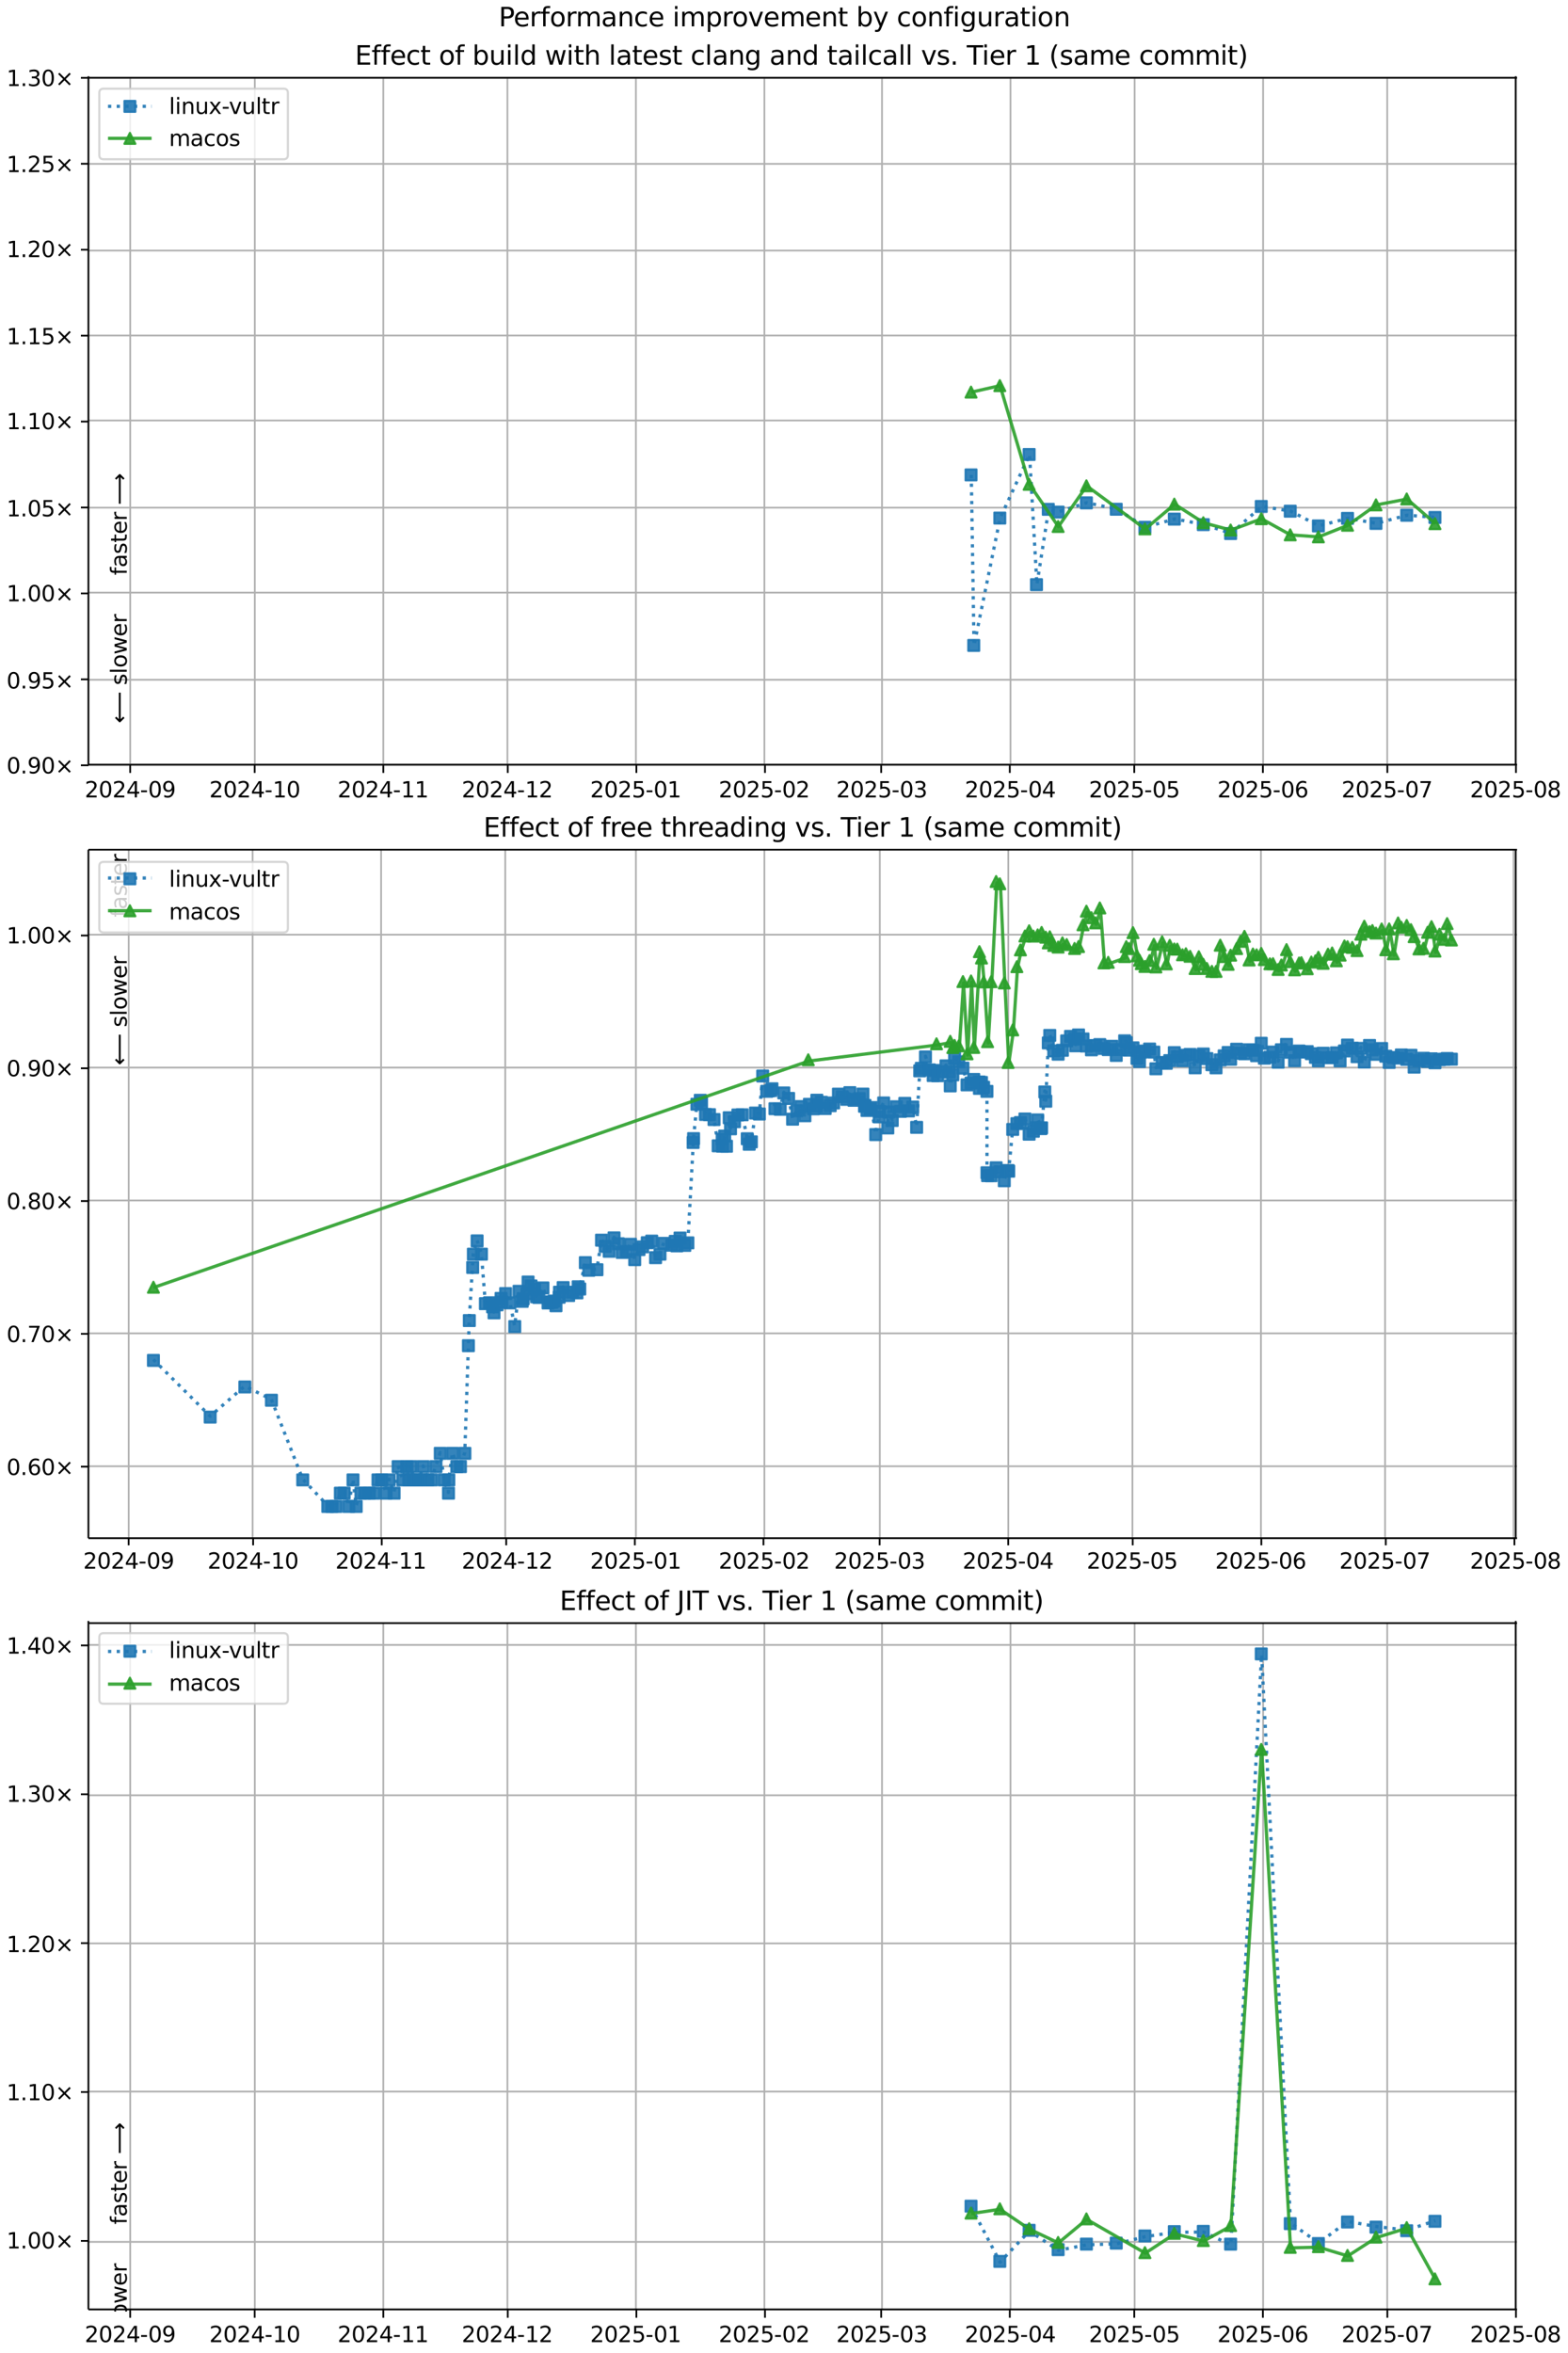 <?xml version="1.0" encoding="UTF-8"?>
<!DOCTYPE svg  PUBLIC '-//W3C//DTD SVG 1.1//EN'  'http://www.w3.org/Graphics/SVG/1.1/DTD/svg11.dtd'>
<svg width="720pt" height="1080pt" version="1.1" viewBox="0 0 720 1080" xmlns="http://www.w3.org/2000/svg" xmlns:xlink="http://www.w3.org/1999/xlink">
<defs>
<style type="text/css">*{stroke-linejoin: round; stroke-linecap: butt}</style>
</defs>
<path d="m0 1080h720v-1080h-720z" fill="#fff"/>
<path d="m40.6 351h656v-316h-656z" fill="#fff"/>
<path d="m59.8 351v-316" clip-path="url(#i)" fill="none" stroke="#b0b0b0" stroke-linecap="square" stroke-width=".8"/>
<defs>
<path id="f" d="m0 0v3.5" stroke="#000" stroke-width=".8"/>
</defs>
<use x="59.789" y="351.265" stroke="#000000" stroke-width=".8" xlink:href="#f"/>
<g transform="translate(38.9 366) scale(.1 -.1)">
<defs>
<path id="d" transform="scale(.016)" d="m1228 531h2203v-531h-2962v531q359 372 979 998 621 627 780 809 303 340 423 576 121 236 121 464 0 372-261 606-261 235-680 235-297 0-627-103-329-103-704-313v638q381 153 712 231 332 78 607 78 725 0 1156-363 431-362 431-968 0-288-108-546-107-257-392-607-78-91-497-524-418-433-1181-1211z"/>
<path id="c" transform="scale(.016)" d="m2034 4250q-487 0-733-480-245-479-245-1442 0-959 245-1439 246-480 733-480 491 0 736 480 246 480 246 1439 0 963-246 1442-245 480-736 480zm0 500q785 0 1199-621 414-620 414-1801 0-1178-414-1799-414-620-1199-620-784 0-1198 620-414 621-414 1799 0 1181 414 1801 414 621 1198 621z"/>
<path id="v" transform="scale(.016)" d="m2419 4116-1594-2491h1594v2491zm-166 550h794v-3041h666v-525h-666v-1100h-628v1100h-2106v609l1940 2957z"/>
<path id="e" transform="scale(.016)" d="m313 2009h1684v-512h-1684v512z"/>
<path id="ad" transform="scale(.016)" d="m703 97v575q238-113 481-172 244-59 479-59 625 0 954 420 330 420 377 1277-181-269-460-413-278-144-615-144-700 0-1108 423-408 424-408 1159 0 718 425 1152 425 435 1131 435 810 0 1236-621 427-620 427-1801 0-1103-524-1761-523-658-1407-658-238 0-482 47-243 47-506 141zm1256 1978q425 0 673 290 249 291 249 798 0 503-249 795-248 292-673 292t-673-292-248-795q0-507 248-798 248-290 673-290z"/>
</defs>
<use xlink:href="#d"/>
<use transform="translate(63.6)" xlink:href="#c"/>
<use transform="translate(127)" xlink:href="#d"/>
<use transform="translate(191)" xlink:href="#v"/>
<use transform="translate(254)" xlink:href="#e"/>
<use transform="translate(291)" xlink:href="#c"/>
<use transform="translate(354)" xlink:href="#ad"/>
</g>
<path d="m117 351v-316" clip-path="url(#i)" fill="none" stroke="#b0b0b0" stroke-linecap="square" stroke-width=".8"/>
<use x="116.943" y="351.265" stroke="#000000" stroke-width=".8" xlink:href="#f"/>
<g transform="translate(96.1 366) scale(.1 -.1)">
<defs>
<path id="g" transform="scale(.016)" d="m794 531h1031v3560l-1122-225v575l1116 225h631v-4135h1031v-531h-2687v531z"/>
</defs>
<use xlink:href="#d"/>
<use transform="translate(63.6)" xlink:href="#c"/>
<use transform="translate(127)" xlink:href="#d"/>
<use transform="translate(191)" xlink:href="#v"/>
<use transform="translate(254)" xlink:href="#e"/>
<use transform="translate(291)" xlink:href="#g"/>
<use transform="translate(354)" xlink:href="#c"/>
</g>
<path d="m176 351v-316" clip-path="url(#i)" fill="none" stroke="#b0b0b0" stroke-linecap="square" stroke-width=".8"/>
<use x="176.003" y="351.265" stroke="#000000" stroke-width=".8" xlink:href="#f"/>
<g transform="translate(155 366) scale(.1 -.1)">
<use xlink:href="#d"/>
<use transform="translate(63.6)" xlink:href="#c"/>
<use transform="translate(127)" xlink:href="#d"/>
<use transform="translate(191)" xlink:href="#v"/>
<use transform="translate(254)" xlink:href="#e"/>
<use transform="translate(291)" xlink:href="#g"/>
<use transform="translate(354)" xlink:href="#g"/>
</g>
<path d="m233 351v-316" clip-path="url(#i)" fill="none" stroke="#b0b0b0" stroke-linecap="square" stroke-width=".8"/>
<use x="233.157" y="351.265" stroke="#000000" stroke-width=".8" xlink:href="#f"/>
<g transform="translate(212 366) scale(.1 -.1)">
<use xlink:href="#d"/>
<use transform="translate(63.6)" xlink:href="#c"/>
<use transform="translate(127)" xlink:href="#d"/>
<use transform="translate(191)" xlink:href="#v"/>
<use transform="translate(254)" xlink:href="#e"/>
<use transform="translate(291)" xlink:href="#g"/>
<use transform="translate(354)" xlink:href="#d"/>
</g>
<path d="m292 351v-316" clip-path="url(#i)" fill="none" stroke="#b0b0b0" stroke-linecap="square" stroke-width=".8"/>
<use x="292.217" y="351.265" stroke="#000000" stroke-width=".8" xlink:href="#f"/>
<g transform="translate(271 366) scale(.1 -.1)">
<defs>
<path id="h" transform="scale(.016)" d="m691 4666h2478v-532h-1900v-1143q137 47 274 70 138 23 276 23 781 0 1237-428 457-428 457-1159 0-753-469-1171-469-417-1322-417-294 0-599 50-304 50-629 150v635q281-153 581-228t634-75q541 0 856 284 316 284 316 772 0 487-316 771-315 285-856 285-253 0-505-56-251-56-513-175v2344z"/>
</defs>
<use xlink:href="#d"/>
<use transform="translate(63.6)" xlink:href="#c"/>
<use transform="translate(127)" xlink:href="#d"/>
<use transform="translate(191)" xlink:href="#h"/>
<use transform="translate(254)" xlink:href="#e"/>
<use transform="translate(291)" xlink:href="#c"/>
<use transform="translate(354)" xlink:href="#g"/>
</g>
<path d="m351 351v-316" clip-path="url(#i)" fill="none" stroke="#b0b0b0" stroke-linecap="square" stroke-width=".8"/>
<use x="351.276" y="351.265" stroke="#000000" stroke-width=".8" xlink:href="#f"/>
<g transform="translate(330 366) scale(.1 -.1)">
<use xlink:href="#d"/>
<use transform="translate(63.6)" xlink:href="#c"/>
<use transform="translate(127)" xlink:href="#d"/>
<use transform="translate(191)" xlink:href="#h"/>
<use transform="translate(254)" xlink:href="#e"/>
<use transform="translate(291)" xlink:href="#c"/>
<use transform="translate(354)" xlink:href="#d"/>
</g>
<path d="m405 351v-316" clip-path="url(#i)" fill="none" stroke="#b0b0b0" stroke-linecap="square" stroke-width=".8"/>
<use x="404.621" y="351.265" stroke="#000000" stroke-width=".8" xlink:href="#f"/>
<g transform="translate(384 366) scale(.1 -.1)">
<defs>
<path id="ae" transform="scale(.016)" d="m2597 2516q453-97 707-404 255-306 255-756 0-690-475-1069-475-378-1350-378-293 0-604 58t-642 174v609q262-153 574-231 313-78 654-78 593 0 904 234t311 681q0 413-289 645-289 233-804 233h-544v519h569q465 0 712 186t247 536q0 359-255 551-254 193-729 193-260 0-557-57-297-56-653-174v562q360 100 674 150t592 50q719 0 1137-327 419-326 419-882 0-388-222-655t-631-370z"/>
</defs>
<use xlink:href="#d"/>
<use transform="translate(63.6)" xlink:href="#c"/>
<use transform="translate(127)" xlink:href="#d"/>
<use transform="translate(191)" xlink:href="#h"/>
<use transform="translate(254)" xlink:href="#e"/>
<use transform="translate(291)" xlink:href="#c"/>
<use transform="translate(354)" xlink:href="#ae"/>
</g>
<path d="m464 351v-316" clip-path="url(#i)" fill="none" stroke="#b0b0b0" stroke-linecap="square" stroke-width=".8"/>
<use x="463.68" y="351.265" stroke="#000000" stroke-width=".8" xlink:href="#f"/>
<g transform="translate(443 366) scale(.1 -.1)">
<use xlink:href="#d"/>
<use transform="translate(63.6)" xlink:href="#c"/>
<use transform="translate(127)" xlink:href="#d"/>
<use transform="translate(191)" xlink:href="#h"/>
<use transform="translate(254)" xlink:href="#e"/>
<use transform="translate(291)" xlink:href="#c"/>
<use transform="translate(354)" xlink:href="#v"/>
</g>
<path d="m521 351v-316" clip-path="url(#i)" fill="none" stroke="#b0b0b0" stroke-linecap="square" stroke-width=".8"/>
<use x="520.835" y="351.265" stroke="#000000" stroke-width=".8" xlink:href="#f"/>
<g transform="translate(500 366) scale(.1 -.1)">
<use xlink:href="#d"/>
<use transform="translate(63.6)" xlink:href="#c"/>
<use transform="translate(127)" xlink:href="#d"/>
<use transform="translate(191)" xlink:href="#h"/>
<use transform="translate(254)" xlink:href="#e"/>
<use transform="translate(291)" xlink:href="#c"/>
<use transform="translate(354)" xlink:href="#h"/>
</g>
<path d="m580 351v-316" clip-path="url(#i)" fill="none" stroke="#b0b0b0" stroke-linecap="square" stroke-width=".8"/>
<use x="579.894" y="351.265" stroke="#000000" stroke-width=".8" xlink:href="#f"/>
<g transform="translate(559 366) scale(.1 -.1)">
<defs>
<path id="aj" transform="scale(.016)" d="m2113 2584q-425 0-674-291-248-290-248-796 0-503 248-796 249-292 674-292t673 292q248 293 248 796 0 506-248 796-248 291-673 291zm1253 1979v-575q-238 112-480 171-242 60-480 60-625 0-955-422-329-422-376-1275 184 272 462 417 279 145 613 145 703 0 1111-427 408-426 408-1160 0-719-425-1154-425-434-1131-434-810 0-1238 620-428 621-428 1799 0 1106 525 1764t1409 658q238 0 480-47t505-140z"/>
</defs>
<use xlink:href="#d"/>
<use transform="translate(63.6)" xlink:href="#c"/>
<use transform="translate(127)" xlink:href="#d"/>
<use transform="translate(191)" xlink:href="#h"/>
<use transform="translate(254)" xlink:href="#e"/>
<use transform="translate(291)" xlink:href="#c"/>
<use transform="translate(354)" xlink:href="#aj"/>
</g>
<path d="m637 351v-316" clip-path="url(#i)" fill="none" stroke="#b0b0b0" stroke-linecap="square" stroke-width=".8"/>
<use x="637.049" y="351.265" stroke="#000000" stroke-width=".8" xlink:href="#f"/>
<g transform="translate(616 366) scale(.1 -.1)">
<defs>
<path id="ai" transform="scale(.016)" d="m525 4666h3e3v-269l-1694-4397h-659l1594 4134h-2241v532z"/>
</defs>
<use xlink:href="#d"/>
<use transform="translate(63.6)" xlink:href="#c"/>
<use transform="translate(127)" xlink:href="#d"/>
<use transform="translate(191)" xlink:href="#h"/>
<use transform="translate(254)" xlink:href="#e"/>
<use transform="translate(291)" xlink:href="#c"/>
<use transform="translate(354)" xlink:href="#ai"/>
</g>
<path d="m696 351v-316" clip-path="url(#i)" fill="none" stroke="#b0b0b0" stroke-linecap="square" stroke-width=".8"/>
<use x="696.108" y="351.265" stroke="#000000" stroke-width=".8" xlink:href="#f"/>
<g transform="translate(675 366) scale(.1 -.1)">
<defs>
<path id="ah" transform="scale(.016)" d="m2034 2216q-450 0-708-241-257-241-257-662 0-422 257-663 258-241 708-241t709 242q260 243 260 662 0 421-258 662-257 241-711 241zm-631 268q-406 100-633 378-226 279-226 679 0 559 398 884 399 325 1092 325 697 0 1094-325t397-884q0-400-227-679-226-278-629-378 456-106 710-416 255-309 255-755 0-679-414-1042-414-362-1186-362-771 0-1186 362-414 363-414 1042 0 446 256 755 257 310 713 416zm-231 997q0-362 226-565 227-203 636-203 407 0 636 203 230 203 230 565 0 363-230 566-229 203-636 203-409 0-636-203-226-203-226-566z"/>
</defs>
<use xlink:href="#d"/>
<use transform="translate(63.6)" xlink:href="#c"/>
<use transform="translate(127)" xlink:href="#d"/>
<use transform="translate(191)" xlink:href="#h"/>
<use transform="translate(254)" xlink:href="#e"/>
<use transform="translate(291)" xlink:href="#c"/>
<use transform="translate(354)" xlink:href="#ah"/>
</g>
<path d="m40.6 351h656" clip-path="url(#i)" fill="none" stroke="#b0b0b0" stroke-linecap="square" stroke-width=".8"/>
<defs>
<path id="n" d="m0 0h-3.5" stroke="#000" stroke-width=".8"/>
</defs>
<use x="40.646" y="351.265" stroke="#000000" stroke-width=".8" xlink:href="#n"/>
<g transform="translate(3 355) scale(.1 -.1)">
<defs>
<path id="m" transform="scale(.016)" d="m684 794h660v-794h-660v794z"/>
<path id="o" transform="scale(.016)" d="m4488 3438-1429-1435 1429-1428-372-378-1435 1434-1434-1434-369 378 1425 1428-1425 1435 369 378 1434-1435 1435 1435 372-378z"/>
</defs>
<use xlink:href="#c"/>
<use transform="translate(63.6)" xlink:href="#m"/>
<use transform="translate(95.4)" xlink:href="#ad"/>
<use transform="translate(159)" xlink:href="#c"/>
<use transform="translate(223)" xlink:href="#o"/>
</g>
<path d="m40.6 312h656" clip-path="url(#i)" fill="none" stroke="#b0b0b0" stroke-linecap="square" stroke-width=".8"/>
<use x="40.646" y="311.823" stroke="#000000" stroke-width=".8" xlink:href="#n"/>
<g transform="translate(3 316) scale(.1 -.1)">
<use xlink:href="#c"/>
<use transform="translate(63.6)" xlink:href="#m"/>
<use transform="translate(95.4)" xlink:href="#ad"/>
<use transform="translate(159)" xlink:href="#h"/>
<use transform="translate(223)" xlink:href="#o"/>
</g>
<path d="m40.6 272h656" clip-path="url(#i)" fill="none" stroke="#b0b0b0" stroke-linecap="square" stroke-width=".8"/>
<use x="40.646" y="272.382" stroke="#000000" stroke-width=".8" xlink:href="#n"/>
<g transform="translate(3 276) scale(.1 -.1)">
<use xlink:href="#g"/>
<use transform="translate(63.6)" xlink:href="#m"/>
<use transform="translate(95.4)" xlink:href="#c"/>
<use transform="translate(159)" xlink:href="#c"/>
<use transform="translate(223)" xlink:href="#o"/>
</g>
<path d="m40.6 233h656" clip-path="url(#i)" fill="none" stroke="#b0b0b0" stroke-linecap="square" stroke-width=".8"/>
<use x="40.646" y="232.94" stroke="#000000" stroke-width=".8" xlink:href="#n"/>
<g transform="translate(3 237) scale(.1 -.1)">
<use xlink:href="#g"/>
<use transform="translate(63.6)" xlink:href="#m"/>
<use transform="translate(95.4)" xlink:href="#c"/>
<use transform="translate(159)" xlink:href="#h"/>
<use transform="translate(223)" xlink:href="#o"/>
</g>
<path d="m40.6 193h656" clip-path="url(#i)" fill="none" stroke="#b0b0b0" stroke-linecap="square" stroke-width=".8"/>
<use x="40.646" y="193.499" stroke="#000000" stroke-width=".8" xlink:href="#n"/>
<g transform="translate(3 197) scale(.1 -.1)">
<use xlink:href="#g"/>
<use transform="translate(63.6)" xlink:href="#m"/>
<use transform="translate(95.4)" xlink:href="#g"/>
<use transform="translate(159)" xlink:href="#c"/>
<use transform="translate(223)" xlink:href="#o"/>
</g>
<path d="m40.6 154h656" clip-path="url(#i)" fill="none" stroke="#b0b0b0" stroke-linecap="square" stroke-width=".8"/>
<use x="40.646" y="154.057" stroke="#000000" stroke-width=".8" xlink:href="#n"/>
<g transform="translate(3 158) scale(.1 -.1)">
<use xlink:href="#g"/>
<use transform="translate(63.6)" xlink:href="#m"/>
<use transform="translate(95.4)" xlink:href="#g"/>
<use transform="translate(159)" xlink:href="#h"/>
<use transform="translate(223)" xlink:href="#o"/>
</g>
<path d="m40.6 115h656" clip-path="url(#i)" fill="none" stroke="#b0b0b0" stroke-linecap="square" stroke-width=".8"/>
<use x="40.646" y="114.616" stroke="#000000" stroke-width=".8" xlink:href="#n"/>
<g transform="translate(3 118) scale(.1 -.1)">
<use xlink:href="#g"/>
<use transform="translate(63.6)" xlink:href="#m"/>
<use transform="translate(95.4)" xlink:href="#d"/>
<use transform="translate(159)" xlink:href="#c"/>
<use transform="translate(223)" xlink:href="#o"/>
</g>
<path d="m40.6 75.2h656" clip-path="url(#i)" fill="none" stroke="#b0b0b0" stroke-linecap="square" stroke-width=".8"/>
<use x="40.646" y="75.174" stroke="#000000" stroke-width=".8" xlink:href="#n"/>
<g transform="translate(3 79) scale(.1 -.1)">
<use xlink:href="#g"/>
<use transform="translate(63.6)" xlink:href="#m"/>
<use transform="translate(95.4)" xlink:href="#d"/>
<use transform="translate(159)" xlink:href="#h"/>
<use transform="translate(223)" xlink:href="#o"/>
</g>
<path d="m40.6 35.7h656" clip-path="url(#i)" fill="none" stroke="#b0b0b0" stroke-linecap="square" stroke-width=".8"/>
<use x="40.646" y="35.733" stroke="#000000" stroke-width=".8" xlink:href="#n"/>
<g transform="translate(3 39.5) scale(.1 -.1)">
<use xlink:href="#g"/>
<use transform="translate(63.6)" xlink:href="#m"/>
<use transform="translate(95.4)" xlink:href="#ae"/>
<use transform="translate(159)" xlink:href="#c"/>
<use transform="translate(223)" xlink:href="#o"/>
</g>
<path d="m446 218 1.25 78.3 12-58.5 13.5-29.2 3.38 59.7 5.42-34.6 4.52 1.27 13-4.23 13.7 2.93 13.2 8.27 13.5-3.75 13.3 2.54 12.5 4.09 14.1-12.4 13.3 2.18 12.9 6.76 13.4-3.47 13.1 2.32 14.1-3.75 13 1.02" clip-path="url(#i)" fill="none" stroke="#1f77b4" stroke-dasharray="1.5,2.475" stroke-opacity=".9" stroke-width="1.5"/>
<defs>
<path id="a" d="m-2.5 2.5h5v-5h-5z" stroke="#1f77b4" stroke-opacity=".9"/>
</defs>
<g clip-path="url(#i)" fill="#1f77b4" fill-opacity=".9" stroke="#1f77b4" stroke-opacity=".9">
<use x="445.879" y="217.973" xlink:href="#a"/>
<use x="447.124" y="296.237" xlink:href="#a"/>
<use x="459.097" y="237.787" xlink:href="#a"/>
<use x="472.566" y="208.61" xlink:href="#a"/>
<use x="475.942" y="268.348" xlink:href="#a"/>
<use x="481.358" y="233.78" xlink:href="#a"/>
<use x="485.875" y="235.05" xlink:href="#a"/>
<use x="498.861" y="230.816" xlink:href="#a"/>
<use x="512.557" y="233.746" xlink:href="#a"/>
<use x="525.721" y="242.019" xlink:href="#a"/>
<use x="539.221" y="238.266" xlink:href="#a"/>
<use x="552.54" y="240.808" xlink:href="#a"/>
<use x="565.076" y="244.895" xlink:href="#a"/>
<use x="579.144" y="232.452" xlink:href="#a"/>
<use x="592.448" y="234.631" xlink:href="#a"/>
<use x="605.381" y="241.39" xlink:href="#a"/>
<use x="618.756" y="237.923" xlink:href="#a"/>
<use x="631.825" y="240.24" xlink:href="#a"/>
<use x="645.932" y="236.495" xlink:href="#a"/>
<use x="658.899" y="237.514" xlink:href="#a"/>
</g>
<path d="m446 180 13.2-2.98 13.5 45.3 13.3 19.4 13-18.7 26.9 19.8 13.5-11.4 13.3 8.54 12.5 3.35 14.1-5.19 13.3 7.39 12.9 0.914 13.4-5.32 13.1-9.35 14.1-2.7 13 11.3" clip-path="url(#i)" fill="none" stroke="#2ca02c" stroke-linecap="square" stroke-opacity=".9" stroke-width="1.5"/>
<defs>
<path id="b" d="m0-2.5-2.5 5h5z" stroke="#2ca02c" stroke-opacity=".9"/>
</defs>
<g clip-path="url(#i)" fill="#2ca02c" fill-opacity=".9" stroke="#2ca02c" stroke-opacity=".9">
<use x="445.879" y="179.969" xlink:href="#b"/>
<use x="459.097" y="176.993" xlink:href="#b"/>
<use x="472.566" y="222.294" xlink:href="#b"/>
<use x="485.875" y="241.649" xlink:href="#b"/>
<use x="498.861" y="222.988" xlink:href="#b"/>
<use x="525.721" y="242.767" xlink:href="#b"/>
<use x="539.221" y="231.393" xlink:href="#b"/>
<use x="552.54" y="239.933" xlink:href="#b"/>
<use x="565.076" y="243.286" xlink:href="#b"/>
<use x="579.144" y="238.099" xlink:href="#b"/>
<use x="592.448" y="245.49" xlink:href="#b"/>
<use x="605.381" y="246.404" xlink:href="#b"/>
<use x="618.756" y="241.083" xlink:href="#b"/>
<use x="631.825" y="231.732" xlink:href="#b"/>
<use x="645.932" y="229.029" xlink:href="#b"/>
<use x="658.899" y="240.354" xlink:href="#b"/>
</g>
<path d="m40.6 351v-316" fill="none" stroke="#000" stroke-linecap="square" stroke-width=".8"/>
<path d="m696 351v-316" fill="none" stroke="#000" stroke-linecap="square" stroke-width=".8"/>
<path d="m40.6 351h656" fill="none" stroke="#000" stroke-linecap="square" stroke-width=".8"/>
<path d="m40.6 35.7h656" fill="none" stroke="#000" stroke-linecap="square" stroke-width=".8"/>
<g clip-path="url(#i)">
<g transform="translate(58.2 264) rotate(-90) scale(.1 -.1)">
<defs>
<path id="y" transform="scale(.016)" d="m2375 4863v-479h-550q-309 0-430-125-120-125-120-450v-309h947v-447h-947v-3053h-578v3053h-550v447h550v244q0 584 272 851 272 268 862 268h544z"/>
<path id="r" transform="scale(.016)" d="m2194 1759q-697 0-966-159t-269-544q0-306 202-486 202-179 548-179 479 0 768 339t289 901v128h-572zm1147 238v-2e3h-575v531q-197-318-491-470t-719-152q-537 0-855 302-317 302-317 808 0 590 395 890 396 300 1180 300h807v57q0 397-261 614t-733 217q-300 0-585-72-284-72-546-216v532q315 122 612 182 297 61 578 61 760 0 1135-394 375-393 375-1193z"/>
<path id="s" transform="scale(.016)" d="m2834 3397v-544q-243 125-506 187-262 63-544 63-428 0-642-131t-214-394q0-200 153-314t616-217l197-44q612-131 870-370t258-667q0-488-386-773-386-284-1061-284-281 0-586 55t-642 164v594q319-166 628-249 309-82 613-82 406 0 624 139 219 139 219 392 0 234-158 359-157 125-692 241l-200 47q-534 112-772 345-237 233-237 639 0 494 350 762 350 269 994 269 318 0 599-47 282-46 519-140z"/>
<path id="p" transform="scale(.016)" d="m1172 4494v-994h1184v-447h-1184v-1900q0-428 117-550t477-122h590v-481h-590q-666 0-919 248-253 249-253 905v1900h-422v447h422v994h578z"/>
<path id="l" transform="scale(.016)" d="m3597 1894v-281h-2644q38-594 358-905t892-311q331 0 642 81t618 244v-544q-310-131-635-200t-659-69q-838 0-1327 487-489 488-489 1320 0 859 464 1363 464 505 1252 505 706 0 1117-455 411-454 411-1235zm-575 169q-6 471-264 752-258 282-683 282-481 0-770-272t-333-766l2050 4z"/>
<path id="q" transform="scale(.016)" d="m2631 2963q-97 56-211 82-114 27-251 27-488 0-749-317t-261-911v-1844h-578v3500h578v-544q182 319 472 473 291 155 707 155 59 0 131-8 72-7 159-23l3-590z"/>
<path id="aq" transform="scale(.016)" d="m8863 2147v-281l-1229-1228-375 375 729 728h-7622v531h7622l-729 728 375 375 1229-1228z"/>
</defs>
<use xlink:href="#y"/>
<use transform="translate(35.2)" xlink:href="#r"/>
<use transform="translate(96.5)" xlink:href="#s"/>
<use transform="translate(149)" xlink:href="#p"/>
<use transform="translate(188)" xlink:href="#l"/>
<use transform="translate(249)" xlink:href="#q"/>
<use transform="translate(290)" xlink:href="#DejaVuSans-20"/>
<use transform="translate(322)" xlink:href="#aq"/>
</g>
</g>
<g clip-path="url(#i)">
<g transform="translate(58.2 332) rotate(-90) scale(.1 -.1)">
<defs>
<path id="ar" transform="scale(.016)" d="m313 1866v281l1228 1228 375-375-728-728h7621v-531h-7621l728-728-375-375-1228 1228z"/>
<path id="x" transform="scale(.016)" d="m603 4863h575v-4863h-575v4863z"/>
<path id="t" transform="scale(.016)" d="m1959 3097q-462 0-731-361t-269-989 267-989q268-361 733-361 460 0 728 362 269 363 269 988 0 622-269 986-268 364-728 364zm0 487q750 0 1178-488 429-487 429-1349 0-859-429-1349-428-489-1178-489-753 0-1180 489-426 490-426 1349 0 862 426 1349 427 488 1180 488z"/>
<path id="af" transform="scale(.016)" d="m269 3500h575l719-2731 715 2731h678l719-2731 716 2731h575l-916-3500h-678l-753 2869-756-2869h-679l-915 3500z"/>
</defs>
<use xlink:href="#ar"/>
<use transform="translate(143)" xlink:href="#DejaVuSans-20"/>
<use transform="translate(175)" xlink:href="#s"/>
<use transform="translate(227)" xlink:href="#x"/>
<use transform="translate(255)" xlink:href="#t"/>
<use transform="translate(316)" xlink:href="#af"/>
<use transform="translate(398)" xlink:href="#l"/>
<use transform="translate(460)" xlink:href="#q"/>
</g>
</g>
<g transform="translate(163 29.7) scale(.12 -.12)">
<defs>
<path id="an" transform="scale(.016)" d="m628 4666h2950v-532h-2319v-1381h2222v-531h-2222v-1691h2375v-531h-3006v4666z"/>
<path id="z" transform="scale(.016)" d="m3122 3366v-538q-244 135-489 202t-495 67q-560 0-870-355-309-354-309-995t309-996q310-354 870-354 250 0 495 67t489 202v-532q-241-112-499-168-257-57-548-57-791 0-1257 497-465 497-465 1341 0 856 470 1346 471 491 1290 491 265 0 518-55 253-54 491-163z"/>
<path id="at" transform="scale(.016)" d="m3116 1747q0 634-261 995t-717 361q-457 0-718-361t-261-995 261-995 718-361q456 0 717 361t261 995zm-1957 1222q182 312 458 463 277 152 661 152 638 0 1036-506 399-506 399-1331t-399-1332q-398-506-1036-506-384 0-661 152-276 152-458 464v-525h-578v4863h578v-1894z"/>
<path id="ab" transform="scale(.016)" d="m544 1381v2119h575v-2097q0-497 193-746 194-248 582-248 465 0 735 297 271 297 271 810v1984h575v-3500h-575v538q-209-319-486-474-276-155-642-155-603 0-916 375-312 375-312 1097zm1447 2203z"/>
<path id="u" transform="scale(.016)" d="m603 3500h575v-3500h-575v3500zm0 1363h575v-729h-575v729z"/>
<path id="am" transform="scale(.016)" d="m2906 2969v1894h575v-4863h-575v525q-181-312-458-464-276-152-664-152-634 0-1033 506-398 507-398 1332t398 1331q399 506 1033 506 388 0 664-152 277-151 458-463zm-1959-1222q0-634 261-995t717-361 718 361q263 361 263 995t-263 995q-262 361-718 361t-717-361-261-995z"/>
<path id="as" transform="scale(.016)" d="m3513 2113v-2113h-575v2094q0 497-194 743-194 247-581 247-466 0-735-297-269-296-269-809v-1978h-578v4863h578v-1907q207 316 486 472 280 156 646 156 603 0 912-373 310-373 310-1098z"/>
<path id="aa" transform="scale(.016)" d="m3513 2113v-2113h-575v2094q0 497-194 743-194 247-581 247-466 0-735-297-269-296-269-809v-1978h-578v3500h578v-544q207 316 486 472 280 156 646 156 603 0 912-373 310-373 310-1098z"/>
<path id="al" transform="scale(.016)" d="m2906 1791q0 625-258 968-257 344-723 344-462 0-720-344-258-343-258-968 0-622 258-966t720-344q466 0 723 344 258 344 258 966zm575-1357q0-893-397-1329-396-436-1215-436-303 0-572 45t-522 139v559q253-137 500-202 247-66 503-66 566 0 847 295t281 892v285q-178-310-456-463t-666-153q-643 0-1037 490-394 491-394 1301 0 812 394 1302 394 491 1037 491 388 0 666-153t456-462v531h575v-3066z"/>
<path id="ac" transform="scale(.016)" d="m191 3500h609l1094-2937 1094 2937h609l-1313-3500h-781l-1312 3500z"/>
<path id="ag" transform="scale(.016)" d="m-19 4666h3947v-532h-1656v-4134h-634v4134h-1657v532z"/>
<path id="ap" transform="scale(.016)" d="m1984 4856q-418-718-622-1422-203-703-203-1425 0-721 205-1429t620-1424h-500q-468 735-701 1444t-233 1409q0 697 231 1403 232 707 703 1444h500z"/>
<path id="w" transform="scale(.016)" d="m3328 2828q216 388 516 572t706 184q547 0 844-383 297-382 297-1088v-2113h-578v2094q0 503-179 746-178 244-543 244-447 0-707-297-259-296-259-809v-1978h-578v2094q0 506-178 748t-550 242q-441 0-701-298-259-298-259-808v-1978h-578v3500h578v-544q197 322 472 475t653 153q382 0 649-194 267-193 395-562z"/>
<path id="ao" transform="scale(.016)" d="m513 4856h500q468-737 701-1444 233-706 233-1403 0-700-233-1409t-701-1444h-500q415 716 620 1424t205 1429q0 722-205 1425-205 704-620 1422z"/>
</defs>
<use xlink:href="#an"/>
<use transform="translate(63.2)" xlink:href="#y"/>
<use transform="translate(98.4)" xlink:href="#y"/>
<use transform="translate(134)" xlink:href="#l"/>
<use transform="translate(195)" xlink:href="#z"/>
<use transform="translate(250)" xlink:href="#p"/>
<use transform="translate(289)" xlink:href="#DejaVuSans-20"/>
<use transform="translate(321)" xlink:href="#t"/>
<use transform="translate(382)" xlink:href="#y"/>
<use transform="translate(417)" xlink:href="#DejaVuSans-20"/>
<use transform="translate(449)" xlink:href="#at"/>
<use transform="translate(513)" xlink:href="#ab"/>
<use transform="translate(576)" xlink:href="#u"/>
<use transform="translate(604)" xlink:href="#x"/>
<use transform="translate(632)" xlink:href="#am"/>
<use transform="translate(695)" xlink:href="#DejaVuSans-20"/>
<use transform="translate(727)" xlink:href="#af"/>
<use transform="translate(809)" xlink:href="#u"/>
<use transform="translate(837)" xlink:href="#p"/>
<use transform="translate(876)" xlink:href="#as"/>
<use transform="translate(939)" xlink:href="#DejaVuSans-20"/>
<use transform="translate(971)" xlink:href="#x"/>
<use transform="translate(999)" xlink:href="#r"/>
<use transform="translate(1060)" xlink:href="#p"/>
<use transform="translate(1099)" xlink:href="#l"/>
<use transform="translate(1161)" xlink:href="#s"/>
<use transform="translate(1213)" xlink:href="#p"/>
<use transform="translate(1252)" xlink:href="#DejaVuSans-20"/>
<use transform="translate(1284)" xlink:href="#z"/>
<use transform="translate(1339)" xlink:href="#x"/>
<use transform="translate(1367)" xlink:href="#r"/>
<use transform="translate(1428)" xlink:href="#aa"/>
<use transform="translate(1491)" xlink:href="#al"/>
<use transform="translate(1555)" xlink:href="#DejaVuSans-20"/>
<use transform="translate(1586)" xlink:href="#r"/>
<use transform="translate(1648)" xlink:href="#aa"/>
<use transform="translate(1711)" xlink:href="#am"/>
<use transform="translate(1775)" xlink:href="#DejaVuSans-20"/>
<use transform="translate(1806)" xlink:href="#p"/>
<use transform="translate(1846)" xlink:href="#r"/>
<use transform="translate(1907)" xlink:href="#u"/>
<use transform="translate(1935)" xlink:href="#x"/>
<use transform="translate(1962)" xlink:href="#z"/>
<use transform="translate(2017)" xlink:href="#r"/>
<use transform="translate(2079)" xlink:href="#x"/>
<use transform="translate(2106)" xlink:href="#x"/>
<use transform="translate(2134)" xlink:href="#DejaVuSans-20"/>
<use transform="translate(2166)" xlink:href="#ac"/>
<use transform="translate(2225)" xlink:href="#s"/>
<use transform="translate(2277)" xlink:href="#m"/>
<use transform="translate(2309)" xlink:href="#DejaVuSans-20"/>
<use transform="translate(2341)" xlink:href="#ag"/>
<use transform="translate(2399)" xlink:href="#u"/>
<use transform="translate(2427)" xlink:href="#l"/>
<use transform="translate(2488)" xlink:href="#q"/>
<use transform="translate(2529)" xlink:href="#DejaVuSans-20"/>
<use transform="translate(2561)" xlink:href="#g"/>
<use transform="translate(2625)" xlink:href="#DejaVuSans-20"/>
<use transform="translate(2656)" xlink:href="#ap"/>
<use transform="translate(2696)" xlink:href="#s"/>
<use transform="translate(2748)" xlink:href="#r"/>
<use transform="translate(2809)" xlink:href="#w"/>
<use transform="translate(2906)" xlink:href="#l"/>
<use transform="translate(2968)" xlink:href="#DejaVuSans-20"/>
<use transform="translate(3e3)" xlink:href="#z"/>
<use transform="translate(3055)" xlink:href="#t"/>
<use transform="translate(3116)" xlink:href="#w"/>
<use transform="translate(3213)" xlink:href="#w"/>
<use transform="translate(3311)" xlink:href="#u"/>
<use transform="translate(3338)" xlink:href="#p"/>
<use transform="translate(3378)" xlink:href="#ao"/>
</g>
<path d="m47.6 73.1h82.6q2 0 2-2v-28.4q0-2-2-2h-82.6q-2 0-2 2v28.4q0 2 2 2z" fill="#fff" opacity=".8" stroke="#ccc"/>
<path d="m49.6 48.8h10 10" fill="none" stroke="#1f77b4" stroke-dasharray="1.5,2.475" stroke-opacity=".9" stroke-width="1.5"/>
<use x="59.646" y="48.831" fill="#1f77b4" fill-opacity=".9" stroke="#1f77b4" stroke-opacity=".9" xlink:href="#a"/>
<g transform="translate(77.6 52.3) scale(.1 -.1)">
<defs>
<path id="ak" transform="scale(.016)" d="m3513 3500-1266-1703 1331-1797h-678l-1019 1375-1018-1375h-679l1360 1831-1244 1669h678l928-1247 928 1247h679z"/>
</defs>
<use xlink:href="#x"/>
<use transform="translate(27.8)" xlink:href="#u"/>
<use transform="translate(55.6)" xlink:href="#aa"/>
<use transform="translate(119)" xlink:href="#ab"/>
<use transform="translate(182)" xlink:href="#ak"/>
<use transform="translate(242)" xlink:href="#e"/>
<use transform="translate(275)" xlink:href="#ac"/>
<use transform="translate(334)" xlink:href="#ab"/>
<use transform="translate(398)" xlink:href="#x"/>
<use transform="translate(425)" xlink:href="#p"/>
<use transform="translate(465)" xlink:href="#q"/>
</g>
<path d="m49.6 63.5h10 10" fill="none" stroke="#2ca02c" stroke-linecap="square" stroke-opacity=".9" stroke-width="1.5"/>
<use x="59.646" y="63.509" fill="#2ca02c" fill-opacity=".9" stroke="#2ca02c" stroke-opacity=".9" xlink:href="#b"/>
<g transform="translate(77.6 67) scale(.1 -.1)">
<use xlink:href="#w"/>
<use transform="translate(97.4)" xlink:href="#r"/>
<use transform="translate(159)" xlink:href="#z"/>
<use transform="translate(214)" xlink:href="#t"/>
<use transform="translate(275)" xlink:href="#s"/>
</g>
<path d="m40.6 706h656v-316h-656z" fill="#fff"/>
<path d="m59.1 706v-316" clip-path="url(#k)" fill="none" stroke="#b0b0b0" stroke-linecap="square" stroke-width=".8"/>
<use x="59.074" y="705.793" stroke="#000000" stroke-width=".8" xlink:href="#f"/>
<g transform="translate(38.2 720) scale(.1 -.1)">
<use xlink:href="#d"/>
<use transform="translate(63.6)" xlink:href="#c"/>
<use transform="translate(127)" xlink:href="#d"/>
<use transform="translate(191)" xlink:href="#v"/>
<use transform="translate(254)" xlink:href="#e"/>
<use transform="translate(291)" xlink:href="#c"/>
<use transform="translate(354)" xlink:href="#ad"/>
</g>
<path d="m116 706v-316" clip-path="url(#k)" fill="none" stroke="#b0b0b0" stroke-linecap="square" stroke-width=".8"/>
<use x="116.229" y="705.793" stroke="#000000" stroke-width=".8" xlink:href="#f"/>
<g transform="translate(95.3 720) scale(.1 -.1)">
<use xlink:href="#d"/>
<use transform="translate(63.6)" xlink:href="#c"/>
<use transform="translate(127)" xlink:href="#d"/>
<use transform="translate(191)" xlink:href="#v"/>
<use transform="translate(254)" xlink:href="#e"/>
<use transform="translate(291)" xlink:href="#g"/>
<use transform="translate(354)" xlink:href="#c"/>
</g>
<path d="m175 706v-316" clip-path="url(#k)" fill="none" stroke="#b0b0b0" stroke-linecap="square" stroke-width=".8"/>
<use x="175.288" y="705.793" stroke="#000000" stroke-width=".8" xlink:href="#f"/>
<g transform="translate(154 720) scale(.1 -.1)">
<use xlink:href="#d"/>
<use transform="translate(63.6)" xlink:href="#c"/>
<use transform="translate(127)" xlink:href="#d"/>
<use transform="translate(191)" xlink:href="#v"/>
<use transform="translate(254)" xlink:href="#e"/>
<use transform="translate(291)" xlink:href="#g"/>
<use transform="translate(354)" xlink:href="#g"/>
</g>
<path d="m232 706v-316" clip-path="url(#k)" fill="none" stroke="#b0b0b0" stroke-linecap="square" stroke-width=".8"/>
<use x="232.443" y="705.793" stroke="#000000" stroke-width=".8" xlink:href="#f"/>
<g transform="translate(212 720) scale(.1 -.1)">
<use xlink:href="#d"/>
<use transform="translate(63.6)" xlink:href="#c"/>
<use transform="translate(127)" xlink:href="#d"/>
<use transform="translate(191)" xlink:href="#v"/>
<use transform="translate(254)" xlink:href="#e"/>
<use transform="translate(291)" xlink:href="#g"/>
<use transform="translate(354)" xlink:href="#d"/>
</g>
<path d="m292 706v-316" clip-path="url(#k)" fill="none" stroke="#b0b0b0" stroke-linecap="square" stroke-width=".8"/>
<use x="291.502" y="705.793" stroke="#000000" stroke-width=".8" xlink:href="#f"/>
<g transform="translate(271 720) scale(.1 -.1)">
<use xlink:href="#d"/>
<use transform="translate(63.6)" xlink:href="#c"/>
<use transform="translate(127)" xlink:href="#d"/>
<use transform="translate(191)" xlink:href="#h"/>
<use transform="translate(254)" xlink:href="#e"/>
<use transform="translate(291)" xlink:href="#c"/>
<use transform="translate(354)" xlink:href="#g"/>
</g>
<path d="m351 706v-316" clip-path="url(#k)" fill="none" stroke="#b0b0b0" stroke-linecap="square" stroke-width=".8"/>
<use x="350.562" y="705.793" stroke="#000000" stroke-width=".8" xlink:href="#f"/>
<g transform="translate(330 720) scale(.1 -.1)">
<use xlink:href="#d"/>
<use transform="translate(63.6)" xlink:href="#c"/>
<use transform="translate(127)" xlink:href="#d"/>
<use transform="translate(191)" xlink:href="#h"/>
<use transform="translate(254)" xlink:href="#e"/>
<use transform="translate(291)" xlink:href="#c"/>
<use transform="translate(354)" xlink:href="#d"/>
</g>
<path d="m404 706v-316" clip-path="url(#k)" fill="none" stroke="#b0b0b0" stroke-linecap="square" stroke-width=".8"/>
<use x="403.906" y="705.793" stroke="#000000" stroke-width=".8" xlink:href="#f"/>
<g transform="translate(383 720) scale(.1 -.1)">
<use xlink:href="#d"/>
<use transform="translate(63.6)" xlink:href="#c"/>
<use transform="translate(127)" xlink:href="#d"/>
<use transform="translate(191)" xlink:href="#h"/>
<use transform="translate(254)" xlink:href="#e"/>
<use transform="translate(291)" xlink:href="#c"/>
<use transform="translate(354)" xlink:href="#ae"/>
</g>
<path d="m463 706v-316" clip-path="url(#k)" fill="none" stroke="#b0b0b0" stroke-linecap="square" stroke-width=".8"/>
<use x="462.966" y="705.793" stroke="#000000" stroke-width=".8" xlink:href="#f"/>
<g transform="translate(442 720) scale(.1 -.1)">
<use xlink:href="#d"/>
<use transform="translate(63.6)" xlink:href="#c"/>
<use transform="translate(127)" xlink:href="#d"/>
<use transform="translate(191)" xlink:href="#h"/>
<use transform="translate(254)" xlink:href="#e"/>
<use transform="translate(291)" xlink:href="#c"/>
<use transform="translate(354)" xlink:href="#v"/>
</g>
<path d="m520 706v-316" clip-path="url(#k)" fill="none" stroke="#b0b0b0" stroke-linecap="square" stroke-width=".8"/>
<use x="520.12" y="705.793" stroke="#000000" stroke-width=".8" xlink:href="#f"/>
<g transform="translate(499 720) scale(.1 -.1)">
<use xlink:href="#d"/>
<use transform="translate(63.6)" xlink:href="#c"/>
<use transform="translate(127)" xlink:href="#d"/>
<use transform="translate(191)" xlink:href="#h"/>
<use transform="translate(254)" xlink:href="#e"/>
<use transform="translate(291)" xlink:href="#c"/>
<use transform="translate(354)" xlink:href="#h"/>
</g>
<path d="m579 706v-316" clip-path="url(#k)" fill="none" stroke="#b0b0b0" stroke-linecap="square" stroke-width=".8"/>
<use x="579.18" y="705.793" stroke="#000000" stroke-width=".8" xlink:href="#f"/>
<g transform="translate(558 720) scale(.1 -.1)">
<use xlink:href="#d"/>
<use transform="translate(63.6)" xlink:href="#c"/>
<use transform="translate(127)" xlink:href="#d"/>
<use transform="translate(191)" xlink:href="#h"/>
<use transform="translate(254)" xlink:href="#e"/>
<use transform="translate(291)" xlink:href="#c"/>
<use transform="translate(354)" xlink:href="#aj"/>
</g>
<path d="m636 706v-316" clip-path="url(#k)" fill="none" stroke="#b0b0b0" stroke-linecap="square" stroke-width=".8"/>
<use x="636.334" y="705.793" stroke="#000000" stroke-width=".8" xlink:href="#f"/>
<g transform="translate(615 720) scale(.1 -.1)">
<use xlink:href="#d"/>
<use transform="translate(63.6)" xlink:href="#c"/>
<use transform="translate(127)" xlink:href="#d"/>
<use transform="translate(191)" xlink:href="#h"/>
<use transform="translate(254)" xlink:href="#e"/>
<use transform="translate(291)" xlink:href="#c"/>
<use transform="translate(354)" xlink:href="#ai"/>
</g>
<path d="m695 706v-316" clip-path="url(#k)" fill="none" stroke="#b0b0b0" stroke-linecap="square" stroke-width=".8"/>
<use x="695.394" y="705.793" stroke="#000000" stroke-width=".8" xlink:href="#f"/>
<g transform="translate(675 720) scale(.1 -.1)">
<use xlink:href="#d"/>
<use transform="translate(63.6)" xlink:href="#c"/>
<use transform="translate(127)" xlink:href="#d"/>
<use transform="translate(191)" xlink:href="#h"/>
<use transform="translate(254)" xlink:href="#e"/>
<use transform="translate(291)" xlink:href="#c"/>
<use transform="translate(354)" xlink:href="#ah"/>
</g>
<path d="m40.6 673h656" clip-path="url(#k)" fill="none" stroke="#b0b0b0" stroke-linecap="square" stroke-width=".8"/>
<use x="40.646" y="673.167" stroke="#000000" stroke-width=".8" xlink:href="#n"/>
<g transform="translate(3 677) scale(.1 -.1)">
<use xlink:href="#c"/>
<use transform="translate(63.6)" xlink:href="#m"/>
<use transform="translate(95.4)" xlink:href="#aj"/>
<use transform="translate(159)" xlink:href="#c"/>
<use transform="translate(223)" xlink:href="#o"/>
</g>
<path d="m40.6 612h656" clip-path="url(#k)" fill="none" stroke="#b0b0b0" stroke-linecap="square" stroke-width=".8"/>
<use x="40.646" y="612.222" stroke="#000000" stroke-width=".8" xlink:href="#n"/>
<g transform="translate(3 616) scale(.1 -.1)">
<use xlink:href="#c"/>
<use transform="translate(63.6)" xlink:href="#m"/>
<use transform="translate(95.4)" xlink:href="#ai"/>
<use transform="translate(159)" xlink:href="#c"/>
<use transform="translate(223)" xlink:href="#o"/>
</g>
<path d="m40.6 551h656" clip-path="url(#k)" fill="none" stroke="#b0b0b0" stroke-linecap="square" stroke-width=".8"/>
<use x="40.646" y="551.277" stroke="#000000" stroke-width=".8" xlink:href="#n"/>
<g transform="translate(3 555) scale(.1 -.1)">
<use xlink:href="#c"/>
<use transform="translate(63.6)" xlink:href="#m"/>
<use transform="translate(95.4)" xlink:href="#ah"/>
<use transform="translate(159)" xlink:href="#c"/>
<use transform="translate(223)" xlink:href="#o"/>
</g>
<path d="m40.6 490h656" clip-path="url(#k)" fill="none" stroke="#b0b0b0" stroke-linecap="square" stroke-width=".8"/>
<use x="40.646" y="490.332" stroke="#000000" stroke-width=".8" xlink:href="#n"/>
<g transform="translate(3 494) scale(.1 -.1)">
<use xlink:href="#c"/>
<use transform="translate(63.6)" xlink:href="#m"/>
<use transform="translate(95.4)" xlink:href="#ad"/>
<use transform="translate(159)" xlink:href="#c"/>
<use transform="translate(223)" xlink:href="#o"/>
</g>
<path d="m40.6 429h656" clip-path="url(#k)" fill="none" stroke="#b0b0b0" stroke-linecap="square" stroke-width=".8"/>
<use x="40.646" y="429.387" stroke="#000000" stroke-width=".8" xlink:href="#n"/>
<g transform="translate(3 433) scale(.1 -.1)">
<use xlink:href="#g"/>
<use transform="translate(63.6)" xlink:href="#m"/>
<use transform="translate(95.4)" xlink:href="#c"/>
<use transform="translate(159)" xlink:href="#c"/>
<use transform="translate(223)" xlink:href="#o"/>
</g>
<g stroke="#1f77b4" stroke-opacity=".9">
<path d="m70.4 624 26.1 26 15.9-13.8 12.2 6.09 14.4 36.6 11.5 12.2h3.73l2.02-6.09h1.75l2.12 6.09 1.94-12.2 1.46 12.2 2.18-6.09h5.92l1.9-6.09h1.71l2.02 6.09 1.43-6.09 2.24 6.09 1.86-12.2 2.15 6.09 1.8-6.09 0.972 6.09 0.972-6.09 1.41 6.09h2.4l1.8-6.09 2.1 6.09h1.68l2.09-6.09 1.96-6.09 1.81 12.2 1.98 6.09 0.144-6.09 1.73-12.2 1.94 6.09h1.68l2.03-6.09 2.04-60.9 1.86-30.5 1.72-6.09 1.99 6.09 1.81 22.7 1.92-0.403 1.39 1.88 0.659 2.77 1.39-3.69 1.85-2.96 0.374 1.67 1.71-3.88 1.97 4.29 2.22 10.9 1.97-16.2 1.44 4.63 0.469-1.14 1.69-2.31 0.547-5.43 1.36 1.82 1.61 1.46 0.951 3.5 1.02 0.317 1.89-4.38 2.35 6.91 1.39-0.511 0.451 0.168 0.958-0.527 0.829 2.15 1.47-3.9 0.153-2.32 1.68-2.14 2.53 3.66 1.72-1.53 2.09 0.302 0.552-2.79 0.741 1.03 2.55-12.1 1.59 3.51 3.76-0.256 2.09-13.6 1.68 2.85 1.84 2.25 2.24-6.15 1.93 2.68 1.82 4.01 1.99-0.399 1.81-3.35 1.95 7.05 1.97-4.63 1.66-1.23 2.12-1.9 2.05-0.749 1.77 7.61 2.04-1.62 1.75-4.96 3.66 0.851 1.6-1.77 0.726 2.06 1.46-3.58 2.2 3.39 1.41-1.18 2.61-47.8 1.54-15.8 1.53-1.83 0.588 1.2 1.81 5.3 1.84 0.1 2.08 2.24 1.89 12.1 1.87-2.99 0.151 3.16 0.993-4.65 0.828 4.68 1.24-13.1 0.606 5.08 1.83-3.28 1.57-3.07 1.96-0.084 2.32 11 0.91 2.52 0.992-1.11 1.89-13.2 1.78 0.443 1.53-17.5 1.84 7.03 1.86-0.337 0.559-0.844 1.38 9.17 2.4 0.263 1.64-7.5 2.22 2.52 1.83 9.53 1.98-3.87 1.89-1.93 1.77 4.23 2.08-5.27 1.84 2.1 1.46-1.3 0.108-2.68 2.1 0.962 1.72 2.87 2.31-1.3 1.59-1.27 2.19-4.05 1.75 1.21 2.08 1.19 1.42-3.09 1.91 3.54 2.42-0.785 1.69-2.08 0.733 5.6 0.206-0.373 0.926 2.31 1.4-0.606 0.559-0.757 2.05 12.4 1.58-8.15 0.196-2.48 1.86-3.89 1.9 11.5 0.371-7.34 1.66 3.9 1.91-6.31 1.9 2.13 1.96-3.66 1.71 3.46 1.94-1.8 1.79 9.34 1.43-26 0.72-1.14 1.91-5.22 1.78 5.93 1.76 2.62 0.252-2.36 1.77 2.42 1.71-1.84 2.15-2.69 1.54 2.84 0.411 6.36 1.19-5.06 0.802-7.59 1.92 1.58 1.92 2.92 1.88 7.68 1.84-0.821 1.25-1.69 2.48 1.2 0.122 2.93 0.956-2.74 0.975 2.22 1.52 1.89 0.02 37.3 0.286 1.33 1.63 0.028 2.29-3.65 1.69 1.87 2.05 4.09 1.75-4.68 0.282 0.301 1.84-19.2 1.9-2.67 1.64-0.512 2.07-1.62 1.93 6.98 1.96-1.34 1.42-1.67 0.55-3.54 1.49 4.01 0.309-0.36 1.47-16.5 0.456 4.25 1.14-26.8 0.683-3.45 1.81 7.12 2.02 1.52 1.98-1.82 1.95-4.31 1.78-2.06 1.84 1.21 0.478 3.11 1.34-4.98 2.05 1.84 1.57 3.24 2.32 1.76 1.89-1.98 1.94-0.426 1.91 1.79 1.96 0.527 1.65-1.53 2.03 4.19 1.95-2.71 1.92-4 0.754 0.823 1.23 3.45 1.85-1.05 1.83 4.84 1.17 1.46 0.808-4.31 1.66-0.511 2.16-0.919 1.93 1.4 0.954 7.66 2.86-2.9 1.92 0.389 1.59-1.25 2.09-3.64 1.36 1.86 2.42 1.85 1.55-2.54 1.92-0.334 2.31 6.12 1.71-5.44 2.06-0.9 3.94 4.92 1.9 1.45 1.94-3.66 1.8-1.85 1.82-1.53 1.15 3.1 2.76-4.61 1.8 1.81 1.8 0.267 2.14-1.84 1.77 0.227 1.67 2.5 2.14-5.69 1.43 6.84 2.55-0.46 1.41-2.36 2.35 4.66 1.49-5.71 2.37-2.47 1.7 3.63 2.01 3.84 2.04-4.43 1.07 0.497 2.7-0.242 1.87 0.965 1.87 1.68 1.37 1.59 2.18-3.48 2.23 2.06 1.91-0.079 1.93-2.13 1.71 3.67 2.01-4.56 1.41-2.69 2.18 1.46 2.19 3.88 1.75-3.82 1.59 6.28 2.41-7.63 1.29 1.99 1.66 2.1 2.61-2.68 3.44 6.41 1.93-2.29 2.17 0.275 1.49-1.43 2.46 2.04 1.97-1.89 1.45 5.45 2.21-2.99 2.06-1.08 1.91 1.5 1.79-1.26 1.58 1.82 2.08-1.41 2.19-0.244 1.32-0.298 1.97 0.303" clip-path="url(#k)" fill="none" stroke-dasharray="1.5,2.475" stroke-width="1.5"/>
<g clip-path="url(#k)" fill="#1f77b4" fill-opacity=".9">
<use x="70.446" y="624.411" xlink:href="#a"/>
<use x="96.513" y="650.439" xlink:href="#a"/>
<use x="112.439" y="636.6" xlink:href="#a"/>
<use x="124.639" y="642.695" xlink:href="#a"/>
<use x="139.008" y="679.262" xlink:href="#a"/>
<use x="150.528" y="691.451" xlink:href="#a"/>
<use x="152.409" y="691.451" xlink:href="#a"/>
<use x="154.263" y="691.451" xlink:href="#a"/>
<use x="156.287" y="685.356" xlink:href="#a"/>
<use x="158.039" y="685.356" xlink:href="#a"/>
<use x="160.164" y="691.451" xlink:href="#a"/>
<use x="162.1" y="679.262" xlink:href="#a"/>
<use x="163.56" y="691.451" xlink:href="#a"/>
<use x="165.737" y="685.356" xlink:href="#a"/>
<use x="167.662" y="685.356" xlink:href="#a"/>
<use x="169.564" y="685.356" xlink:href="#a"/>
<use x="171.654" y="685.356" xlink:href="#a"/>
<use x="173.559" y="679.262" xlink:href="#a"/>
<use x="175.268" y="679.262" xlink:href="#a"/>
<use x="177.287" y="685.356" xlink:href="#a"/>
<use x="178.717" y="679.262" xlink:href="#a"/>
<use x="180.955" y="685.356" xlink:href="#a"/>
<use x="182.814" y="673.167" xlink:href="#a"/>
<use x="184.965" y="679.262" xlink:href="#a"/>
<use x="186.764" y="673.167" xlink:href="#a"/>
<use x="187.736" y="679.262" xlink:href="#a"/>
<use x="188.708" y="673.167" xlink:href="#a"/>
<use x="190.117" y="679.262" xlink:href="#a"/>
<use x="190.974" y="679.262" xlink:href="#a"/>
<use x="192.516" y="679.262" xlink:href="#a"/>
<use x="194.32" y="673.167" xlink:href="#a"/>
<use x="196.419" y="679.262" xlink:href="#a"/>
<use x="198.102" y="679.262" xlink:href="#a"/>
<use x="200.194" y="673.167" xlink:href="#a"/>
<use x="202.149" y="667.073" xlink:href="#a"/>
<use x="203.957" y="679.262" xlink:href="#a"/>
<use x="205.939" y="685.356" xlink:href="#a"/>
<use x="206.083" y="679.262" xlink:href="#a"/>
<use x="207.813" y="667.073" xlink:href="#a"/>
<use x="209.755" y="673.167" xlink:href="#a"/>
<use x="211.433" y="673.167" xlink:href="#a"/>
<use x="213.464" y="667.073" xlink:href="#a"/>
<use x="215.088" y="617.651" xlink:href="#a"/>
<use x="215.503" y="606.128" xlink:href="#a"/>
<use x="217.052" y="581.75" xlink:href="#a"/>
<use x="217.364" y="575.655" xlink:href="#a"/>
<use x="219.082" y="569.56" xlink:href="#a"/>
<use x="221.069" y="575.655" xlink:href="#a"/>
<use x="222.883" y="598.356" xlink:href="#a"/>
<use x="224.804" y="597.953" xlink:href="#a"/>
<use x="226.191" y="599.831" xlink:href="#a"/>
<use x="226.85" y="602.597" xlink:href="#a"/>
<use x="228.24" y="598.904" xlink:href="#a"/>
<use x="230.089" y="595.948" xlink:href="#a"/>
<use x="230.463" y="597.617" xlink:href="#a"/>
<use x="232.178" y="593.736" xlink:href="#a"/>
<use x="234.149" y="598.024" xlink:href="#a"/>
<use x="236.373" y="608.882" xlink:href="#a"/>
<use x="238.344" y="592.683" xlink:href="#a"/>
<use x="239.787" y="597.312" xlink:href="#a"/>
<use x="240.255" y="596.169" xlink:href="#a"/>
<use x="241.942" y="593.858" xlink:href="#a"/>
<use x="242.489" y="588.428" xlink:href="#a"/>
<use x="243.847" y="590.251" xlink:href="#a"/>
<use x="245.46" y="591.712" xlink:href="#a"/>
<use x="246.41" y="595.208" xlink:href="#a"/>
<use x="247.428" y="595.525" xlink:href="#a"/>
<use x="249.313" y="591.147" xlink:href="#a"/>
<use x="251.666" y="598.056" xlink:href="#a"/>
<use x="252.723" y="597.72" xlink:href="#a"/>
<use x="253.052" y="597.545" xlink:href="#a"/>
<use x="253.503" y="597.713" xlink:href="#a"/>
<use x="254.461" y="597.186" xlink:href="#a"/>
<use x="255.29" y="599.337" xlink:href="#a"/>
<use x="256.762" y="595.435" xlink:href="#a"/>
<use x="256.915" y="593.117" xlink:href="#a"/>
<use x="258.593" y="590.981" xlink:href="#a"/>
<use x="261.122" y="594.642" xlink:href="#a"/>
<use x="262.845" y="593.112" xlink:href="#a"/>
<use x="264.932" y="593.414" xlink:href="#a"/>
<use x="265.484" y="590.623" xlink:href="#a"/>
<use x="266.226" y="591.65" xlink:href="#a"/>
<use x="268.771" y="579.54" xlink:href="#a"/>
<use x="270.362" y="583.047" xlink:href="#a"/>
<use x="274.12" y="582.791" xlink:href="#a"/>
<use x="276.205" y="569.22" xlink:href="#a"/>
<use x="277.888" y="572.068" xlink:href="#a"/>
<use x="279.73" y="574.32" xlink:href="#a"/>
<use x="281.968" y="568.168" xlink:href="#a"/>
<use x="283.894" y="570.852" xlink:href="#a"/>
<use x="285.715" y="574.857" xlink:href="#a"/>
<use x="287.702" y="574.458" xlink:href="#a"/>
<use x="289.507" y="571.108" xlink:href="#a"/>
<use x="291.453" y="578.159" xlink:href="#a"/>
<use x="293.423" y="573.53" xlink:href="#a"/>
<use x="295.078" y="572.3" xlink:href="#a"/>
<use x="297.203" y="570.398" xlink:href="#a"/>
<use x="299.254" y="569.65" xlink:href="#a"/>
<use x="301.026" y="577.26" xlink:href="#a"/>
<use x="303.064" y="575.645" xlink:href="#a"/>
<use x="304.815" y="570.688" xlink:href="#a"/>
<use x="308.471" y="571.539" xlink:href="#a"/>
<use x="310.071" y="569.765" xlink:href="#a"/>
<use x="310.796" y="571.822" xlink:href="#a"/>
<use x="312.258" y="568.243" xlink:href="#a"/>
<use x="314.456" y="571.633" xlink:href="#a"/>
<use x="315.87" y="570.455" xlink:href="#a"/>
<use x="318.277" y="524.386" xlink:href="#a"/>
<use x="318.478" y="522.608" xlink:href="#a"/>
<use x="320.019" y="506.845" xlink:href="#a"/>
<use x="321.551" y="505.02" xlink:href="#a"/>
<use x="322.14" y="506.223" xlink:href="#a"/>
<use x="323.947" y="511.518" xlink:href="#a"/>
<use x="325.786" y="511.618" xlink:href="#a"/>
<use x="327.866" y="513.857" xlink:href="#a"/>
<use x="329.756" y="525.919" xlink:href="#a"/>
<use x="331.628" y="522.926" xlink:href="#a"/>
<use x="331.778" y="526.089" xlink:href="#a"/>
<use x="332.771" y="521.438" xlink:href="#a"/>
<use x="333.599" y="526.116" xlink:href="#a"/>
<use x="334.836" y="513.03" xlink:href="#a"/>
<use x="335.442" y="518.108" xlink:href="#a"/>
<use x="337.268" y="514.829" xlink:href="#a"/>
<use x="338.84" y="511.764" xlink:href="#a"/>
<use x="340.799" y="511.68" xlink:href="#a"/>
<use x="343.117" y="522.675" xlink:href="#a"/>
<use x="344.027" y="525.198" xlink:href="#a"/>
<use x="345.02" y="524.092" xlink:href="#a"/>
<use x="346.914" y="510.879" xlink:href="#a"/>
<use x="348.69" y="511.322" xlink:href="#a"/>
<use x="350.22" y="493.869" xlink:href="#a"/>
<use x="352.057" y="500.902" xlink:href="#a"/>
<use x="353.919" y="500.564" xlink:href="#a"/>
<use x="354.478" y="499.721" xlink:href="#a"/>
<use x="355.857" y="508.888" xlink:href="#a"/>
<use x="358.261" y="509.151" xlink:href="#a"/>
<use x="359.901" y="501.65" xlink:href="#a"/>
<use x="362.121" y="504.166" xlink:href="#a"/>
<use x="363.951" y="513.697" xlink:href="#a"/>
<use x="365.93" y="509.826" xlink:href="#a"/>
<use x="367.824" y="507.894" xlink:href="#a"/>
<use x="369.596" y="512.126" xlink:href="#a"/>
<use x="371.676" y="506.858" xlink:href="#a"/>
<use x="373.515" y="508.955" xlink:href="#a"/>
<use x="374.971" y="507.654" xlink:href="#a"/>
<use x="375.079" y="504.977" xlink:href="#a"/>
<use x="377.184" y="505.939" xlink:href="#a"/>
<use x="378.903" y="508.807" xlink:href="#a"/>
<use x="381.213" y="507.511" xlink:href="#a"/>
<use x="382.799" y="506.242" xlink:href="#a"/>
<use x="384.994" y="502.19" xlink:href="#a"/>
<use x="386.739" y="503.404" xlink:href="#a"/>
<use x="388.822" y="504.591" xlink:href="#a"/>
<use x="390.245" y="501.506" xlink:href="#a"/>
<use x="392.151" y="505.041" xlink:href="#a"/>
<use x="394.567" y="504.256" xlink:href="#a"/>
<use x="396.253" y="502.18" xlink:href="#a"/>
<use x="396.986" y="507.775" xlink:href="#a"/>
<use x="397.192" y="507.402" xlink:href="#a"/>
<use x="398.117" y="509.713" xlink:href="#a"/>
<use x="399.517" y="509.108" xlink:href="#a"/>
<use x="400.076" y="508.351" xlink:href="#a"/>
<use x="402.124" y="520.772" xlink:href="#a"/>
<use x="403.707" y="512.626" xlink:href="#a"/>
<use x="403.903" y="510.143" xlink:href="#a"/>
<use x="405.766" y="506.252" xlink:href="#a"/>
<use x="407.666" y="517.73" xlink:href="#a"/>
<use x="408.036" y="510.386" xlink:href="#a"/>
<use x="409.699" y="514.282" xlink:href="#a"/>
<use x="411.612" y="507.977" xlink:href="#a"/>
<use x="413.511" y="510.106" xlink:href="#a"/>
<use x="415.471" y="506.45" xlink:href="#a"/>
<use x="417.176" y="509.906" xlink:href="#a"/>
<use x="419.117" y="508.105" xlink:href="#a"/>
<use x="420.906" y="517.444" xlink:href="#a"/>
<use x="422.332" y="491.491" xlink:href="#a"/>
<use x="423.051" y="490.352" xlink:href="#a"/>
<use x="424.966" y="485.127" xlink:href="#a"/>
<use x="426.749" y="491.057" xlink:href="#a"/>
<use x="428.507" y="493.676" xlink:href="#a"/>
<use x="428.759" y="491.318" xlink:href="#a"/>
<use x="430.53" y="493.739" xlink:href="#a"/>
<use x="432.239" y="491.904" xlink:href="#a"/>
<use x="434.392" y="489.212" xlink:href="#a"/>
<use x="435.928" y="492.05" xlink:href="#a"/>
<use x="436.34" y="498.405" xlink:href="#a"/>
<use x="437.526" y="493.344" xlink:href="#a"/>
<use x="438.327" y="485.753" xlink:href="#a"/>
<use x="440.245" y="487.338" xlink:href="#a"/>
<use x="442.168" y="490.259" xlink:href="#a"/>
<use x="444.044" y="497.941" xlink:href="#a"/>
<use x="445.879" y="497.12" xlink:href="#a"/>
<use x="447.124" y="495.433" xlink:href="#a"/>
<use x="449.608" y="496.628" xlink:href="#a"/>
<use x="449.73" y="499.558" xlink:href="#a"/>
<use x="450.687" y="496.822" xlink:href="#a"/>
<use x="451.661" y="499.044" xlink:href="#a"/>
<use x="453.182" y="500.932" xlink:href="#a"/>
<use x="453.202" y="538.279" xlink:href="#a"/>
<use x="453.488" y="539.613" xlink:href="#a"/>
<use x="455.116" y="539.641" xlink:href="#a"/>
<use x="457.407" y="535.987" xlink:href="#a"/>
<use x="459.097" y="537.855" xlink:href="#a"/>
<use x="461.15" y="541.945" xlink:href="#a"/>
<use x="462.904" y="537.263" xlink:href="#a"/>
<use x="463.186" y="537.565" xlink:href="#a"/>
<use x="465.023" y="518.405" xlink:href="#a"/>
<use x="466.922" y="515.74" xlink:href="#a"/>
<use x="468.565" y="515.227" xlink:href="#a"/>
<use x="470.636" y="513.603" xlink:href="#a"/>
<use x="472.566" y="520.581" xlink:href="#a"/>
<use x="474.524" y="519.239" xlink:href="#a"/>
<use x="475.942" y="517.568" xlink:href="#a"/>
<use x="476.492" y="514.027" xlink:href="#a"/>
<use x="477.979" y="518.036" xlink:href="#a"/>
<use x="478.289" y="517.676" xlink:href="#a"/>
<use x="479.76" y="501.203" xlink:href="#a"/>
<use x="480.217" y="505.456" xlink:href="#a"/>
<use x="481.358" y="478.691" xlink:href="#a"/>
<use x="482.041" y="475.24" xlink:href="#a"/>
<use x="483.85" y="482.362" xlink:href="#a"/>
<use x="485.875" y="483.879" xlink:href="#a"/>
<use x="487.855" y="482.06" xlink:href="#a"/>
<use x="489.803" y="477.75" xlink:href="#a"/>
<use x="491.585" y="475.687" xlink:href="#a"/>
<use x="493.428" y="476.902" xlink:href="#a"/>
<use x="493.907" y="480.008" xlink:href="#a"/>
<use x="495.246" y="475.027" xlink:href="#a"/>
<use x="497.295" y="476.865" xlink:href="#a"/>
<use x="498.861" y="480.104" xlink:href="#a"/>
<use x="501.177" y="481.866" xlink:href="#a"/>
<use x="503.064" y="479.882" xlink:href="#a"/>
<use x="505.008" y="479.456" xlink:href="#a"/>
<use x="506.917" y="481.242" xlink:href="#a"/>
<use x="508.882" y="481.77" xlink:href="#a"/>
<use x="510.529" y="480.239" xlink:href="#a"/>
<use x="512.557" y="484.433" xlink:href="#a"/>
<use x="514.503" y="481.721" xlink:href="#a"/>
<use x="516.421" y="477.721" xlink:href="#a"/>
<use x="517.175" y="478.544" xlink:href="#a"/>
<use x="518.403" y="481.993" xlink:href="#a"/>
<use x="520.252" y="480.938" xlink:href="#a"/>
<use x="522.081" y="485.775" xlink:href="#a"/>
<use x="523.249" y="487.238" xlink:href="#a"/>
<use x="524.057" y="482.924" xlink:href="#a"/>
<use x="525.721" y="482.413" xlink:href="#a"/>
<use x="527.882" y="481.494" xlink:href="#a"/>
<use x="529.81" y="482.895" xlink:href="#a"/>
<use x="530.764" y="490.558" xlink:href="#a"/>
<use x="533.622" y="487.66" xlink:href="#a"/>
<use x="535.544" y="488.049" xlink:href="#a"/>
<use x="537.131" y="486.796" xlink:href="#a"/>
<use x="539.221" y="483.151" xlink:href="#a"/>
<use x="540.579" y="485.008" xlink:href="#a"/>
<use x="542.997" y="486.855" xlink:href="#a"/>
<use x="544.542" y="484.315" xlink:href="#a"/>
<use x="546.467" y="483.981" xlink:href="#a"/>
<use x="548.777" y="490.105" xlink:href="#a"/>
<use x="550.483" y="484.665" xlink:href="#a"/>
<use x="552.54" y="483.766" xlink:href="#a"/>
<use x="554.203" y="485.887" xlink:href="#a"/>
<use x="556.476" y="488.686" xlink:href="#a"/>
<use x="558.374" y="490.135" xlink:href="#a"/>
<use x="560.311" y="486.479" xlink:href="#a"/>
<use x="562.106" y="484.628" xlink:href="#a"/>
<use x="563.928" y="483.095" xlink:href="#a"/>
<use x="565.076" y="486.196" xlink:href="#a"/>
<use x="567.835" y="481.585" xlink:href="#a"/>
<use x="569.632" y="483.4" xlink:href="#a"/>
<use x="571.429" y="483.667" xlink:href="#a"/>
<use x="573.565" y="481.825" xlink:href="#a"/>
<use x="575.333" y="482.052" xlink:href="#a"/>
<use x="577.007" y="484.548" xlink:href="#a"/>
<use x="579.144" y="478.86" xlink:href="#a"/>
<use x="580.577" y="485.702" xlink:href="#a"/>
<use x="583.123" y="485.241" xlink:href="#a"/>
<use x="584.537" y="482.884" xlink:href="#a"/>
<use x="586.89" y="487.547" xlink:href="#a"/>
<use x="588.38" y="481.833" xlink:href="#a"/>
<use x="590.749" y="479.363" xlink:href="#a"/>
<use x="592.448" y="482.998" xlink:href="#a"/>
<use x="594.459" y="486.837" xlink:href="#a"/>
<use x="596.496" y="482.407" xlink:href="#a"/>
<use x="597.568" y="482.904" xlink:href="#a"/>
<use x="600.263" y="482.663" xlink:href="#a"/>
<use x="602.136" y="483.628" xlink:href="#a"/>
<use x="604.01" y="485.312" xlink:href="#a"/>
<use x="605.381" y="486.899" xlink:href="#a"/>
<use x="607.558" y="483.415" xlink:href="#a"/>
<use x="609.789" y="485.472" xlink:href="#a"/>
<use x="611.694" y="485.393" xlink:href="#a"/>
<use x="613.628" y="483.258" xlink:href="#a"/>
<use x="615.334" y="486.931" xlink:href="#a"/>
<use x="617.343" y="482.37" xlink:href="#a"/>
<use x="618.756" y="479.677" xlink:href="#a"/>
<use x="620.941" y="481.134" xlink:href="#a"/>
<use x="623.126" y="485.009" xlink:href="#a"/>
<use x="624.879" y="481.19" xlink:href="#a"/>
<use x="626.465" y="487.469" xlink:href="#a"/>
<use x="628.873" y="479.843" xlink:href="#a"/>
<use x="630.167" y="481.834" xlink:href="#a"/>
<use x="631.825" y="483.932" xlink:href="#a"/>
<use x="634.435" y="481.252" xlink:href="#a"/>
<use x="636.329" y="484.799" xlink:href="#a"/>
<use x="637.877" y="487.662" xlink:href="#a"/>
<use x="639.806" y="485.375" xlink:href="#a"/>
<use x="641.976" y="485.65" xlink:href="#a"/>
<use x="643.471" y="484.216" xlink:href="#a"/>
<use x="645.932" y="486.257" xlink:href="#a"/>
<use x="647.903" y="484.365" xlink:href="#a"/>
<use x="649.353" y="489.816" xlink:href="#a"/>
<use x="651.562" y="486.822" xlink:href="#a"/>
<use x="653.622" y="485.74" xlink:href="#a"/>
<use x="655.53" y="487.237" xlink:href="#a"/>
<use x="657.323" y="485.98" xlink:href="#a"/>
<use x="658.899" y="487.801" xlink:href="#a"/>
<use x="660.979" y="486.391" xlink:href="#a"/>
<use x="663.168" y="486.147" xlink:href="#a"/>
<use x="664.491" y="485.849" xlink:href="#a"/>
<use x="666.459" y="486.152" xlink:href="#a"/>
</g>
</g>
<g stroke="#2ca02c" stroke-opacity=".9">
<path d="m70.4 591 301-104 58.9-7.33 6.31-1.13 1.19 2.85 0.802-0.959 1.92 0.204 1.92-29.5 1.88 33.1 1.84-33.4 1.25 30.5 2.61-44 0.956 2.94 0.975 11 1.83 27.4 1.63-27.5 2.29-46 1.69 1.05 2.05 45.5 1.75 36.5 2.12-14.9 1.9-29 1.64-7.7 2.07-6.37 1.93-2.4 1.96 2.45 1.97-0.568 1.8-1.12 1.93 2.18 1.14 2.63 0.683-2.8 1.81 3.97 2.02 0.752 1.98-1.94 1.95 0.798 3.62 1.78 1.82-0.887 2.05-9.97 1.57-6.25 2.32 2.98 1.89 2.36 1.94-6.83 1.91 25.2 1.96-0.256 7.54-2.64 0.754-4.58 1.23 0.921 1.85-7.33 1.83 10.6 1.17 2.01 0.808 1.56 1.66 1.29 2.16-2.7 1.93-7.47 0.954 10.4 2.86-11.6 1.92 10.2 1.59-8.52 2.09 1.66 1.36 0.072 2.42 2.58 1.55-0.47 1.92 1.17 2.31 5.61 1.71-5.4 2.06 3.47 1.66 1.93 2.27 1.3 1.9 0.032 1.94-12 1.8 5.23 1.82 3.56 1.15-4.21 2.76-3.03 1.8-3.31 1.8-2.3 2.14 10.9 1.77-2.75 1.67 0.388 2.14-0.668 1.43 2.84 2.55 1.94 1.41-0.064 2.35 2.67 1.49-2.05 2.37-7.08 1.7 5.53 2.01 3.77 2.04-3.14 1.07-0.148 2.7 2.78 1.87-3.05 1.87-0.572 1.37-1.64 2.18 2.77 2.23-4.18 1.91-0.568 1.93 3.6 1.71-2.59 2.01-4.23 1.41 0.346 2.18 0.317 2.19 1.48 1.75-7.54 1.59-3.67 2.41 2.49 1.29-0.502 1.66 1.16 2.61-1.89 1.89 9.54 1.55-9.56 1.93 11.4 2.17-14.2 1.49 2.02 2.46-0.872 1.97 1.94 1.45 3.21 2.21 5.63 2.06-0.279 1.91-7.34 1.79-2.61 1.58 11.2 2.08-7.74 2.19 2.36 1.32-7.25 1.97 7.55" clip-path="url(#k)" fill="none" stroke-linecap="square" stroke-width="1.5"/>
<g clip-path="url(#k)" fill="#2ca02c" fill-opacity=".9">
<use x="70.446" y="590.826" xlink:href="#b"/>
<use x="371.144" y="486.423" xlink:href="#b"/>
<use x="430.029" y="479.091" xlink:href="#b"/>
<use x="436.34" y="477.957" xlink:href="#b"/>
<use x="437.526" y="480.803" xlink:href="#b"/>
<use x="438.327" y="479.844" xlink:href="#b"/>
<use x="440.245" y="480.048" xlink:href="#b"/>
<use x="442.168" y="450.533" xlink:href="#b"/>
<use x="444.044" y="483.677" xlink:href="#b"/>
<use x="445.879" y="450.252" xlink:href="#b"/>
<use x="447.124" y="480.758" xlink:href="#b"/>
<use x="449.73" y="436.798" xlink:href="#b"/>
<use x="450.687" y="439.734" xlink:href="#b"/>
<use x="451.661" y="450.703" xlink:href="#b"/>
<use x="453.488" y="478.115" xlink:href="#b"/>
<use x="455.116" y="450.585" xlink:href="#b"/>
<use x="457.407" y="404.603" xlink:href="#b"/>
<use x="459.097" y="405.649" xlink:href="#b"/>
<use x="461.15" y="451.152" xlink:href="#b"/>
<use x="462.904" y="487.676" xlink:href="#b"/>
<use x="465.023" y="472.726" xlink:href="#b"/>
<use x="466.922" y="443.695" xlink:href="#b"/>
<use x="468.565" y="435.991" xlink:href="#b"/>
<use x="470.636" y="429.62" xlink:href="#b"/>
<use x="472.566" y="427.221" xlink:href="#b"/>
<use x="474.524" y="429.667" xlink:href="#b"/>
<use x="476.492" y="429.099" xlink:href="#b"/>
<use x="478.289" y="427.981" xlink:href="#b"/>
<use x="480.217" y="430.156" xlink:href="#b"/>
<use x="481.358" y="432.783" xlink:href="#b"/>
<use x="482.041" y="429.979" xlink:href="#b"/>
<use x="483.85" y="433.946" xlink:href="#b"/>
<use x="485.875" y="434.697" xlink:href="#b"/>
<use x="487.855" y="432.755" xlink:href="#b"/>
<use x="489.803" y="433.553" xlink:href="#b"/>
<use x="493.428" y="435.334" xlink:href="#b"/>
<use x="495.246" y="434.448" xlink:href="#b"/>
<use x="497.295" y="424.476" xlink:href="#b"/>
<use x="498.861" y="418.23" xlink:href="#b"/>
<use x="501.177" y="421.213" xlink:href="#b"/>
<use x="503.064" y="423.578" xlink:href="#b"/>
<use x="505.008" y="416.743" xlink:href="#b"/>
<use x="506.917" y="441.965" xlink:href="#b"/>
<use x="508.882" y="441.709" xlink:href="#b"/>
<use x="516.421" y="439.066" xlink:href="#b"/>
<use x="517.175" y="434.49" xlink:href="#b"/>
<use x="518.403" y="435.411" xlink:href="#b"/>
<use x="520.252" y="428.08" xlink:href="#b"/>
<use x="522.081" y="438.725" xlink:href="#b"/>
<use x="523.249" y="440.737" xlink:href="#b"/>
<use x="524.057" y="442.297" xlink:href="#b"/>
<use x="525.721" y="443.585" xlink:href="#b"/>
<use x="527.882" y="440.881" xlink:href="#b"/>
<use x="529.81" y="433.415" xlink:href="#b"/>
<use x="530.764" y="443.825" xlink:href="#b"/>
<use x="533.622" y="432.26" xlink:href="#b"/>
<use x="535.544" y="442.43" xlink:href="#b"/>
<use x="537.131" y="433.913" xlink:href="#b"/>
<use x="539.221" y="435.575" xlink:href="#b"/>
<use x="540.579" y="435.647" xlink:href="#b"/>
<use x="542.997" y="438.232" xlink:href="#b"/>
<use x="544.542" y="437.762" xlink:href="#b"/>
<use x="546.467" y="438.934" xlink:href="#b"/>
<use x="548.777" y="444.547" xlink:href="#b"/>
<use x="550.483" y="439.144" xlink:href="#b"/>
<use x="552.54" y="442.614" xlink:href="#b"/>
<use x="554.203" y="444.542" xlink:href="#b"/>
<use x="556.476" y="445.847" xlink:href="#b"/>
<use x="558.374" y="445.879" xlink:href="#b"/>
<use x="560.311" y="433.844" xlink:href="#b"/>
<use x="562.106" y="439.071" xlink:href="#b"/>
<use x="563.928" y="442.628" xlink:href="#b"/>
<use x="565.076" y="438.422" xlink:href="#b"/>
<use x="567.835" y="435.388" xlink:href="#b"/>
<use x="569.632" y="432.075" xlink:href="#b"/>
<use x="571.429" y="429.775" xlink:href="#b"/>
<use x="573.565" y="440.634" xlink:href="#b"/>
<use x="575.333" y="437.883" xlink:href="#b"/>
<use x="577.007" y="438.271" xlink:href="#b"/>
<use x="579.144" y="437.603" xlink:href="#b"/>
<use x="580.577" y="440.439" xlink:href="#b"/>
<use x="583.123" y="442.374" xlink:href="#b"/>
<use x="584.537" y="442.311" xlink:href="#b"/>
<use x="586.89" y="444.985" xlink:href="#b"/>
<use x="588.38" y="442.938" xlink:href="#b"/>
<use x="590.749" y="435.858" xlink:href="#b"/>
<use x="592.448" y="441.385" xlink:href="#b"/>
<use x="594.459" y="445.153" xlink:href="#b"/>
<use x="596.496" y="442.01" xlink:href="#b"/>
<use x="597.568" y="441.862" xlink:href="#b"/>
<use x="600.263" y="444.646" xlink:href="#b"/>
<use x="602.136" y="441.599" xlink:href="#b"/>
<use x="604.01" y="441.027" xlink:href="#b"/>
<use x="605.381" y="439.384" xlink:href="#b"/>
<use x="607.558" y="442.152" xlink:href="#b"/>
<use x="609.789" y="437.971" xlink:href="#b"/>
<use x="611.694" y="437.403" xlink:href="#b"/>
<use x="613.628" y="441.006" xlink:href="#b"/>
<use x="615.334" y="438.416" xlink:href="#b"/>
<use x="617.343" y="434.187" xlink:href="#b"/>
<use x="618.756" y="434.533" xlink:href="#b"/>
<use x="620.941" y="434.85" xlink:href="#b"/>
<use x="623.126" y="436.328" xlink:href="#b"/>
<use x="624.879" y="428.79" xlink:href="#b"/>
<use x="626.465" y="425.122" xlink:href="#b"/>
<use x="628.873" y="427.614" xlink:href="#b"/>
<use x="630.167" y="427.112" xlink:href="#b"/>
<use x="631.825" y="428.277" xlink:href="#b"/>
<use x="634.435" y="426.385" xlink:href="#b"/>
<use x="636.329" y="435.929" xlink:href="#b"/>
<use x="637.877" y="426.366" xlink:href="#b"/>
<use x="639.806" y="437.781" xlink:href="#b"/>
<use x="641.976" y="423.615" xlink:href="#b"/>
<use x="643.471" y="425.63" xlink:href="#b"/>
<use x="645.932" y="424.758" xlink:href="#b"/>
<use x="647.903" y="426.702" xlink:href="#b"/>
<use x="649.353" y="429.916" xlink:href="#b"/>
<use x="651.562" y="435.542" xlink:href="#b"/>
<use x="653.622" y="435.263" xlink:href="#b"/>
<use x="655.53" y="427.927" xlink:href="#b"/>
<use x="657.323" y="425.319" xlink:href="#b"/>
<use x="658.899" y="436.535" xlink:href="#b"/>
<use x="660.979" y="428.799" xlink:href="#b"/>
<use x="663.168" y="431.16" xlink:href="#b"/>
<use x="664.491" y="423.914" xlink:href="#b"/>
<use x="666.459" y="431.464" xlink:href="#b"/>
</g>
</g>
<path d="m40.6 706v-316" fill="none" stroke="#000" stroke-linecap="square" stroke-width=".8"/>
<path d="m696 706v-316" fill="none" stroke="#000" stroke-linecap="square" stroke-width=".8"/>
<path d="m40.6 706h656" fill="none" stroke="#000" stroke-linecap="square" stroke-width=".8"/>
<path d="m40.6 390h656" fill="none" stroke="#000" stroke-linecap="square" stroke-width=".8"/>
<g clip-path="url(#k)">
<g transform="translate(58.2 421) rotate(-90) scale(.1 -.1)">
<use xlink:href="#y"/>
<use transform="translate(35.2)" xlink:href="#r"/>
<use transform="translate(96.5)" xlink:href="#s"/>
<use transform="translate(149)" xlink:href="#p"/>
<use transform="translate(188)" xlink:href="#l"/>
<use transform="translate(249)" xlink:href="#q"/>
<use transform="translate(290)" xlink:href="#DejaVuSans-20"/>
<use transform="translate(322)" xlink:href="#aq"/>
</g>
</g>
<g clip-path="url(#k)">
<g transform="translate(58.2 489) rotate(-90) scale(.1 -.1)">
<use xlink:href="#ar"/>
<use transform="translate(143)" xlink:href="#DejaVuSans-20"/>
<use transform="translate(175)" xlink:href="#s"/>
<use transform="translate(227)" xlink:href="#x"/>
<use transform="translate(255)" xlink:href="#t"/>
<use transform="translate(316)" xlink:href="#af"/>
<use transform="translate(398)" xlink:href="#l"/>
<use transform="translate(460)" xlink:href="#q"/>
</g>
</g>
<g transform="translate(222 384) scale(.12 -.12)">
<use xlink:href="#an"/>
<use transform="translate(63.2)" xlink:href="#y"/>
<use transform="translate(98.4)" xlink:href="#y"/>
<use transform="translate(134)" xlink:href="#l"/>
<use transform="translate(195)" xlink:href="#z"/>
<use transform="translate(250)" xlink:href="#p"/>
<use transform="translate(289)" xlink:href="#DejaVuSans-20"/>
<use transform="translate(321)" xlink:href="#t"/>
<use transform="translate(382)" xlink:href="#y"/>
<use transform="translate(417)" xlink:href="#DejaVuSans-20"/>
<use transform="translate(449)" xlink:href="#y"/>
<use transform="translate(484)" xlink:href="#q"/>
<use transform="translate(523)" xlink:href="#l"/>
<use transform="translate(585)" xlink:href="#l"/>
<use transform="translate(646)" xlink:href="#DejaVuSans-20"/>
<use transform="translate(678)" xlink:href="#p"/>
<use transform="translate(717)" xlink:href="#as"/>
<use transform="translate(781)" xlink:href="#q"/>
<use transform="translate(820)" xlink:href="#l"/>
<use transform="translate(881)" xlink:href="#r"/>
<use transform="translate(942)" xlink:href="#am"/>
<use transform="translate(1006)" xlink:href="#u"/>
<use transform="translate(1034)" xlink:href="#aa"/>
<use transform="translate(1097)" xlink:href="#al"/>
<use transform="translate(1161)" xlink:href="#DejaVuSans-20"/>
<use transform="translate(1192)" xlink:href="#ac"/>
<use transform="translate(1252)" xlink:href="#s"/>
<use transform="translate(1304)" xlink:href="#m"/>
<use transform="translate(1335)" xlink:href="#DejaVuSans-20"/>
<use transform="translate(1367)" xlink:href="#ag"/>
<use transform="translate(1425)" xlink:href="#u"/>
<use transform="translate(1453)" xlink:href="#l"/>
<use transform="translate(1514)" xlink:href="#q"/>
<use transform="translate(1556)" xlink:href="#DejaVuSans-20"/>
<use transform="translate(1587)" xlink:href="#g"/>
<use transform="translate(1651)" xlink:href="#DejaVuSans-20"/>
<use transform="translate(1683)" xlink:href="#ap"/>
<use transform="translate(1722)" xlink:href="#s"/>
<use transform="translate(1774)" xlink:href="#r"/>
<use transform="translate(1835)" xlink:href="#w"/>
<use transform="translate(1933)" xlink:href="#l"/>
<use transform="translate(1994)" xlink:href="#DejaVuSans-20"/>
<use transform="translate(2026)" xlink:href="#z"/>
<use transform="translate(2081)" xlink:href="#t"/>
<use transform="translate(2142)" xlink:href="#w"/>
<use transform="translate(2239)" xlink:href="#w"/>
<use transform="translate(2337)" xlink:href="#u"/>
<use transform="translate(2365)" xlink:href="#p"/>
<use transform="translate(2404)" xlink:href="#ao"/>
</g>
<path d="m47.6 428h82.6q2 0 2-2v-28.4q0-2-2-2h-82.6q-2 0-2 2v28.4q0 2 2 2z" fill="#fff" opacity=".8" stroke="#ccc"/>
<path d="m49.6 403h10 10" fill="none" stroke="#1f77b4" stroke-dasharray="1.5,2.475" stroke-opacity=".9" stroke-width="1.5"/>
<use x="59.646" y="403.359" fill="#1f77b4" fill-opacity=".9" stroke="#1f77b4" stroke-opacity=".9" xlink:href="#a"/>
<g transform="translate(77.6 407) scale(.1 -.1)">
<use xlink:href="#x"/>
<use transform="translate(27.8)" xlink:href="#u"/>
<use transform="translate(55.6)" xlink:href="#aa"/>
<use transform="translate(119)" xlink:href="#ab"/>
<use transform="translate(182)" xlink:href="#ak"/>
<use transform="translate(242)" xlink:href="#e"/>
<use transform="translate(275)" xlink:href="#ac"/>
<use transform="translate(334)" xlink:href="#ab"/>
<use transform="translate(398)" xlink:href="#x"/>
<use transform="translate(425)" xlink:href="#p"/>
<use transform="translate(465)" xlink:href="#q"/>
</g>
<path d="m49.6 418h10 10" fill="none" stroke="#2ca02c" stroke-linecap="square" stroke-opacity=".9" stroke-width="1.5"/>
<use x="59.646" y="418.038" fill="#2ca02c" fill-opacity=".9" stroke="#2ca02c" stroke-opacity=".9" xlink:href="#b"/>
<g transform="translate(77.6 422) scale(.1 -.1)">
<use xlink:href="#w"/>
<use transform="translate(97.4)" xlink:href="#r"/>
<use transform="translate(159)" xlink:href="#z"/>
<use transform="translate(214)" xlink:href="#t"/>
<use transform="translate(275)" xlink:href="#s"/>
</g>
<path d="m40.6 1060h656v-316h-656z" fill="#fff"/>
<path d="m59.8 1060v-316" clip-path="url(#j)" fill="none" stroke="#b0b0b0" stroke-linecap="square" stroke-width=".8"/>
<use x="59.789" y="1060.322" stroke="#000000" stroke-width=".8" xlink:href="#f"/>
<g transform="translate(38.9 1075) scale(.1 -.1)">
<use xlink:href="#d"/>
<use transform="translate(63.6)" xlink:href="#c"/>
<use transform="translate(127)" xlink:href="#d"/>
<use transform="translate(191)" xlink:href="#v"/>
<use transform="translate(254)" xlink:href="#e"/>
<use transform="translate(291)" xlink:href="#c"/>
<use transform="translate(354)" xlink:href="#ad"/>
</g>
<path d="m117 1060v-316" clip-path="url(#j)" fill="none" stroke="#b0b0b0" stroke-linecap="square" stroke-width=".8"/>
<use x="116.943" y="1060.322" stroke="#000000" stroke-width=".8" xlink:href="#f"/>
<g transform="translate(96.1 1075) scale(.1 -.1)">
<use xlink:href="#d"/>
<use transform="translate(63.6)" xlink:href="#c"/>
<use transform="translate(127)" xlink:href="#d"/>
<use transform="translate(191)" xlink:href="#v"/>
<use transform="translate(254)" xlink:href="#e"/>
<use transform="translate(291)" xlink:href="#g"/>
<use transform="translate(354)" xlink:href="#c"/>
</g>
<path d="m176 1060v-316" clip-path="url(#j)" fill="none" stroke="#b0b0b0" stroke-linecap="square" stroke-width=".8"/>
<use x="176.003" y="1060.322" stroke="#000000" stroke-width=".8" xlink:href="#f"/>
<g transform="translate(155 1075) scale(.1 -.1)">
<use xlink:href="#d"/>
<use transform="translate(63.6)" xlink:href="#c"/>
<use transform="translate(127)" xlink:href="#d"/>
<use transform="translate(191)" xlink:href="#v"/>
<use transform="translate(254)" xlink:href="#e"/>
<use transform="translate(291)" xlink:href="#g"/>
<use transform="translate(354)" xlink:href="#g"/>
</g>
<path d="m233 1060v-316" clip-path="url(#j)" fill="none" stroke="#b0b0b0" stroke-linecap="square" stroke-width=".8"/>
<use x="233.157" y="1060.322" stroke="#000000" stroke-width=".8" xlink:href="#f"/>
<g transform="translate(212 1075) scale(.1 -.1)">
<use xlink:href="#d"/>
<use transform="translate(63.6)" xlink:href="#c"/>
<use transform="translate(127)" xlink:href="#d"/>
<use transform="translate(191)" xlink:href="#v"/>
<use transform="translate(254)" xlink:href="#e"/>
<use transform="translate(291)" xlink:href="#g"/>
<use transform="translate(354)" xlink:href="#d"/>
</g>
<path d="m292 1060v-316" clip-path="url(#j)" fill="none" stroke="#b0b0b0" stroke-linecap="square" stroke-width=".8"/>
<use x="292.217" y="1060.322" stroke="#000000" stroke-width=".8" xlink:href="#f"/>
<g transform="translate(271 1075) scale(.1 -.1)">
<use xlink:href="#d"/>
<use transform="translate(63.6)" xlink:href="#c"/>
<use transform="translate(127)" xlink:href="#d"/>
<use transform="translate(191)" xlink:href="#h"/>
<use transform="translate(254)" xlink:href="#e"/>
<use transform="translate(291)" xlink:href="#c"/>
<use transform="translate(354)" xlink:href="#g"/>
</g>
<path d="m351 1060v-316" clip-path="url(#j)" fill="none" stroke="#b0b0b0" stroke-linecap="square" stroke-width=".8"/>
<use x="351.276" y="1060.322" stroke="#000000" stroke-width=".8" xlink:href="#f"/>
<g transform="translate(330 1075) scale(.1 -.1)">
<use xlink:href="#d"/>
<use transform="translate(63.6)" xlink:href="#c"/>
<use transform="translate(127)" xlink:href="#d"/>
<use transform="translate(191)" xlink:href="#h"/>
<use transform="translate(254)" xlink:href="#e"/>
<use transform="translate(291)" xlink:href="#c"/>
<use transform="translate(354)" xlink:href="#d"/>
</g>
<path d="m405 1060v-316" clip-path="url(#j)" fill="none" stroke="#b0b0b0" stroke-linecap="square" stroke-width=".8"/>
<use x="404.621" y="1060.322" stroke="#000000" stroke-width=".8" xlink:href="#f"/>
<g transform="translate(384 1075) scale(.1 -.1)">
<use xlink:href="#d"/>
<use transform="translate(63.6)" xlink:href="#c"/>
<use transform="translate(127)" xlink:href="#d"/>
<use transform="translate(191)" xlink:href="#h"/>
<use transform="translate(254)" xlink:href="#e"/>
<use transform="translate(291)" xlink:href="#c"/>
<use transform="translate(354)" xlink:href="#ae"/>
</g>
<path d="m464 1060v-316" clip-path="url(#j)" fill="none" stroke="#b0b0b0" stroke-linecap="square" stroke-width=".8"/>
<use x="463.68" y="1060.322" stroke="#000000" stroke-width=".8" xlink:href="#f"/>
<g transform="translate(443 1075) scale(.1 -.1)">
<use xlink:href="#d"/>
<use transform="translate(63.6)" xlink:href="#c"/>
<use transform="translate(127)" xlink:href="#d"/>
<use transform="translate(191)" xlink:href="#h"/>
<use transform="translate(254)" xlink:href="#e"/>
<use transform="translate(291)" xlink:href="#c"/>
<use transform="translate(354)" xlink:href="#v"/>
</g>
<path d="m521 1060v-316" clip-path="url(#j)" fill="none" stroke="#b0b0b0" stroke-linecap="square" stroke-width=".8"/>
<use x="520.835" y="1060.322" stroke="#000000" stroke-width=".8" xlink:href="#f"/>
<g transform="translate(500 1075) scale(.1 -.1)">
<use xlink:href="#d"/>
<use transform="translate(63.6)" xlink:href="#c"/>
<use transform="translate(127)" xlink:href="#d"/>
<use transform="translate(191)" xlink:href="#h"/>
<use transform="translate(254)" xlink:href="#e"/>
<use transform="translate(291)" xlink:href="#c"/>
<use transform="translate(354)" xlink:href="#h"/>
</g>
<path d="m580 1060v-316" clip-path="url(#j)" fill="none" stroke="#b0b0b0" stroke-linecap="square" stroke-width=".8"/>
<use x="579.894" y="1060.322" stroke="#000000" stroke-width=".8" xlink:href="#f"/>
<g transform="translate(559 1075) scale(.1 -.1)">
<use xlink:href="#d"/>
<use transform="translate(63.6)" xlink:href="#c"/>
<use transform="translate(127)" xlink:href="#d"/>
<use transform="translate(191)" xlink:href="#h"/>
<use transform="translate(254)" xlink:href="#e"/>
<use transform="translate(291)" xlink:href="#c"/>
<use transform="translate(354)" xlink:href="#aj"/>
</g>
<path d="m637 1060v-316" clip-path="url(#j)" fill="none" stroke="#b0b0b0" stroke-linecap="square" stroke-width=".8"/>
<use x="637.049" y="1060.322" stroke="#000000" stroke-width=".8" xlink:href="#f"/>
<g transform="translate(616 1075) scale(.1 -.1)">
<use xlink:href="#d"/>
<use transform="translate(63.6)" xlink:href="#c"/>
<use transform="translate(127)" xlink:href="#d"/>
<use transform="translate(191)" xlink:href="#h"/>
<use transform="translate(254)" xlink:href="#e"/>
<use transform="translate(291)" xlink:href="#c"/>
<use transform="translate(354)" xlink:href="#ai"/>
</g>
<path d="m696 1060v-316" clip-path="url(#j)" fill="none" stroke="#b0b0b0" stroke-linecap="square" stroke-width=".8"/>
<use x="696.108" y="1060.322" stroke="#000000" stroke-width=".8" xlink:href="#f"/>
<g transform="translate(675 1075) scale(.1 -.1)">
<use xlink:href="#d"/>
<use transform="translate(63.6)" xlink:href="#c"/>
<use transform="translate(127)" xlink:href="#d"/>
<use transform="translate(191)" xlink:href="#h"/>
<use transform="translate(254)" xlink:href="#e"/>
<use transform="translate(291)" xlink:href="#c"/>
<use transform="translate(354)" xlink:href="#ah"/>
</g>
<path d="m40.6 1029h656" clip-path="url(#j)" fill="none" stroke="#b0b0b0" stroke-linecap="square" stroke-width=".8"/>
<use x="40.646" y="1028.554" stroke="#000000" stroke-width=".8" xlink:href="#n"/>
<g transform="translate(3 1032) scale(.1 -.1)">
<use xlink:href="#g"/>
<use transform="translate(63.6)" xlink:href="#m"/>
<use transform="translate(95.4)" xlink:href="#c"/>
<use transform="translate(159)" xlink:href="#c"/>
<use transform="translate(223)" xlink:href="#o"/>
</g>
<path d="m40.6 960h656" clip-path="url(#j)" fill="none" stroke="#b0b0b0" stroke-linecap="square" stroke-width=".8"/>
<use x="40.646" y="960.22" stroke="#000000" stroke-width=".8" xlink:href="#n"/>
<g transform="translate(3 964) scale(.1 -.1)">
<use xlink:href="#g"/>
<use transform="translate(63.6)" xlink:href="#m"/>
<use transform="translate(95.4)" xlink:href="#g"/>
<use transform="translate(159)" xlink:href="#c"/>
<use transform="translate(223)" xlink:href="#o"/>
</g>
<path d="m40.6 892h656" clip-path="url(#j)" fill="none" stroke="#b0b0b0" stroke-linecap="square" stroke-width=".8"/>
<use x="40.646" y="891.887" stroke="#000000" stroke-width=".8" xlink:href="#n"/>
<g transform="translate(3 896) scale(.1 -.1)">
<use xlink:href="#g"/>
<use transform="translate(63.6)" xlink:href="#m"/>
<use transform="translate(95.4)" xlink:href="#d"/>
<use transform="translate(159)" xlink:href="#c"/>
<use transform="translate(223)" xlink:href="#o"/>
</g>
<path d="m40.6 824h656" clip-path="url(#j)" fill="none" stroke="#b0b0b0" stroke-linecap="square" stroke-width=".8"/>
<use x="40.646" y="823.553" stroke="#000000" stroke-width=".8" xlink:href="#n"/>
<g transform="translate(3 827) scale(.1 -.1)">
<use xlink:href="#g"/>
<use transform="translate(63.6)" xlink:href="#m"/>
<use transform="translate(95.4)" xlink:href="#ae"/>
<use transform="translate(159)" xlink:href="#c"/>
<use transform="translate(223)" xlink:href="#o"/>
</g>
<path d="m40.6 755h656" clip-path="url(#j)" fill="none" stroke="#b0b0b0" stroke-linecap="square" stroke-width=".8"/>
<use x="40.646" y="755.22" stroke="#000000" stroke-width=".8" xlink:href="#n"/>
<g transform="translate(3 759) scale(.1 -.1)">
<use xlink:href="#g"/>
<use transform="translate(63.6)" xlink:href="#m"/>
<use transform="translate(95.4)" xlink:href="#v"/>
<use transform="translate(159)" xlink:href="#c"/>
<use transform="translate(223)" xlink:href="#o"/>
</g>
<g stroke="#1f77b4" stroke-opacity=".9">
<path d="m446 1013 13.2 25.3 13.5-14.3 13.3 8.88 13-2.54 13.7-0.453 13.2-3.29 13.5-2 13.3-0.111 12.5 5.87 14.1-271 13.3 261 12.9 9.13 13.4-9.88 13.1 2.36 14.1 1.64 13-4.33" clip-path="url(#j)" fill="none" stroke-dasharray="1.5,2.475" stroke-width="1.5"/>
<g clip-path="url(#j)" fill="#1f77b4" fill-opacity=".9">
<use x="445.879" y="1012.608" xlink:href="#a"/>
<use x="459.097" y="1037.953" xlink:href="#a"/>
<use x="472.566" y="1023.689" xlink:href="#a"/>
<use x="485.875" y="1032.569" xlink:href="#a"/>
<use x="498.861" y="1030.026" xlink:href="#a"/>
<use x="512.557" y="1029.573" xlink:href="#a"/>
<use x="525.721" y="1026.28" xlink:href="#a"/>
<use x="539.221" y="1024.278" xlink:href="#a"/>
<use x="552.54" y="1024.167" xlink:href="#a"/>
<use x="565.076" y="1030.036" xlink:href="#a"/>
<use x="579.144" y="759.132" xlink:href="#a"/>
<use x="592.448" y="1020.626" xlink:href="#a"/>
<use x="605.381" y="1029.759" xlink:href="#a"/>
<use x="618.756" y="1019.877" xlink:href="#a"/>
<use x="631.825" y="1022.234" xlink:href="#a"/>
<use x="645.932" y="1023.877" xlink:href="#a"/>
<use x="658.899" y="1019.551" xlink:href="#a"/>
</g>
</g>
<g stroke="#2ca02c" stroke-opacity=".9">
<path d="m446 1016 13.2-1.97 13.5 9.12 13.3 6.32 13-10.8 26.9 15.5 13.5-8.84 13.3 3.29 12.5-6.87 14.1-219 13.3 229 12.9-0.313 13.4 4.02 13.1-8.41 14.1-4.37 13 23.5" clip-path="url(#j)" fill="none" stroke-linecap="square" stroke-width="1.5"/>
<g clip-path="url(#j)" fill="#2ca02c" fill-opacity=".9">
<use x="445.879" y="1015.792" xlink:href="#b"/>
<use x="459.097" y="1013.822" xlink:href="#b"/>
<use x="472.566" y="1022.938" xlink:href="#b"/>
<use x="485.875" y="1029.261" xlink:href="#b"/>
<use x="498.861" y="1018.45" xlink:href="#b"/>
<use x="525.721" y="1033.928" xlink:href="#b"/>
<use x="539.221" y="1025.092" xlink:href="#b"/>
<use x="552.54" y="1028.378" xlink:href="#b"/>
<use x="565.076" y="1021.511" xlink:href="#b"/>
<use x="579.144" y="802.958" xlink:href="#b"/>
<use x="592.448" y="1031.503" xlink:href="#b"/>
<use x="605.381" y="1031.19" xlink:href="#b"/>
<use x="618.756" y="1035.215" xlink:href="#b"/>
<use x="631.825" y="1026.808" xlink:href="#b"/>
<use x="645.932" y="1022.442" xlink:href="#b"/>
<use x="658.899" y="1045.979" xlink:href="#b"/>
</g>
</g>
<path d="m40.6 1060v-316" fill="none" stroke="#000" stroke-linecap="square" stroke-width=".8"/>
<path d="m696 1060v-316" fill="none" stroke="#000" stroke-linecap="square" stroke-width=".8"/>
<path d="m40.6 1060h656" fill="none" stroke="#000" stroke-linecap="square" stroke-width=".8"/>
<path d="m40.6 745h656" fill="none" stroke="#000" stroke-linecap="square" stroke-width=".8"/>
<g clip-path="url(#j)">
<g transform="translate(58.2 1021) rotate(-90) scale(.1 -.1)">
<use xlink:href="#y"/>
<use transform="translate(35.2)" xlink:href="#r"/>
<use transform="translate(96.5)" xlink:href="#s"/>
<use transform="translate(149)" xlink:href="#p"/>
<use transform="translate(188)" xlink:href="#l"/>
<use transform="translate(249)" xlink:href="#q"/>
<use transform="translate(290)" xlink:href="#DejaVuSans-20"/>
<use transform="translate(322)" xlink:href="#aq"/>
</g>
</g>
<g clip-path="url(#j)">
<g transform="translate(58.2 1089) rotate(-90) scale(.1 -.1)">
<use xlink:href="#ar"/>
<use transform="translate(143)" xlink:href="#DejaVuSans-20"/>
<use transform="translate(175)" xlink:href="#s"/>
<use transform="translate(227)" xlink:href="#x"/>
<use transform="translate(255)" xlink:href="#t"/>
<use transform="translate(316)" xlink:href="#af"/>
<use transform="translate(398)" xlink:href="#l"/>
<use transform="translate(460)" xlink:href="#q"/>
</g>
</g>
<g transform="translate(257 739) scale(.12 -.12)">
<defs>
<path id="ax" transform="scale(.016)" d="m628 4666h631v-4341q0-844-320-1225t-1030-381h-240v531h197q418 0 590 235 172 234 172 840v4341z"/>
<path id="ay" transform="scale(.016)" d="m628 4666h631v-4666h-631v4666z"/>
</defs>
<use xlink:href="#an"/>
<use transform="translate(63.2)" xlink:href="#y"/>
<use transform="translate(98.4)" xlink:href="#y"/>
<use transform="translate(134)" xlink:href="#l"/>
<use transform="translate(195)" xlink:href="#z"/>
<use transform="translate(250)" xlink:href="#p"/>
<use transform="translate(289)" xlink:href="#DejaVuSans-20"/>
<use transform="translate(321)" xlink:href="#t"/>
<use transform="translate(382)" xlink:href="#y"/>
<use transform="translate(417)" xlink:href="#DejaVuSans-20"/>
<use transform="translate(449)" xlink:href="#ax"/>
<use transform="translate(479)" xlink:href="#ay"/>
<use transform="translate(508)" xlink:href="#ag"/>
<use transform="translate(569)" xlink:href="#DejaVuSans-20"/>
<use transform="translate(601)" xlink:href="#ac"/>
<use transform="translate(660)" xlink:href="#s"/>
<use transform="translate(712)" xlink:href="#m"/>
<use transform="translate(744)" xlink:href="#DejaVuSans-20"/>
<use transform="translate(776)" xlink:href="#ag"/>
<use transform="translate(834)" xlink:href="#u"/>
<use transform="translate(862)" xlink:href="#l"/>
<use transform="translate(923)" xlink:href="#q"/>
<use transform="translate(964)" xlink:href="#DejaVuSans-20"/>
<use transform="translate(996)" xlink:href="#g"/>
<use transform="translate(1060)" xlink:href="#DejaVuSans-20"/>
<use transform="translate(1092)" xlink:href="#ap"/>
<use transform="translate(1131)" xlink:href="#s"/>
<use transform="translate(1183)" xlink:href="#r"/>
<use transform="translate(1244)" xlink:href="#w"/>
<use transform="translate(1341)" xlink:href="#l"/>
<use transform="translate(1403)" xlink:href="#DejaVuSans-20"/>
<use transform="translate(1435)" xlink:href="#z"/>
<use transform="translate(1490)" xlink:href="#t"/>
<use transform="translate(1551)" xlink:href="#w"/>
<use transform="translate(1648)" xlink:href="#w"/>
<use transform="translate(1746)" xlink:href="#u"/>
<use transform="translate(1773)" xlink:href="#p"/>
<use transform="translate(1813)" xlink:href="#ao"/>
</g>
<path d="m47.6 782h82.6q2 0 2-2v-28.4q0-2-2-2h-82.6q-2 0-2 2v28.4q0 2 2 2z" fill="#fff" opacity=".8" stroke="#ccc"/>
<path d="m49.6 758h10 10" fill="none" stroke="#1f77b4" stroke-dasharray="1.5,2.475" stroke-opacity=".9" stroke-width="1.5"/>
<use x="59.646" y="757.888" fill="#1f77b4" fill-opacity=".9" stroke="#1f77b4" stroke-opacity=".9" xlink:href="#a"/>
<g transform="translate(77.6 761) scale(.1 -.1)">
<use xlink:href="#x"/>
<use transform="translate(27.8)" xlink:href="#u"/>
<use transform="translate(55.6)" xlink:href="#aa"/>
<use transform="translate(119)" xlink:href="#ab"/>
<use transform="translate(182)" xlink:href="#ak"/>
<use transform="translate(242)" xlink:href="#e"/>
<use transform="translate(275)" xlink:href="#ac"/>
<use transform="translate(334)" xlink:href="#ab"/>
<use transform="translate(398)" xlink:href="#x"/>
<use transform="translate(425)" xlink:href="#p"/>
<use transform="translate(465)" xlink:href="#q"/>
</g>
<path d="m49.6 773h10 10" fill="none" stroke="#2ca02c" stroke-linecap="square" stroke-opacity=".9" stroke-width="1.5"/>
<use x="59.646" y="772.566" fill="#2ca02c" fill-opacity=".9" stroke="#2ca02c" stroke-opacity=".9" xlink:href="#b"/>
<g transform="translate(77.6 776) scale(.1 -.1)">
<use xlink:href="#w"/>
<use transform="translate(97.4)" xlink:href="#r"/>
<use transform="translate(159)" xlink:href="#z"/>
<use transform="translate(214)" xlink:href="#t"/>
<use transform="translate(275)" xlink:href="#s"/>
</g>
<g transform="translate(229 12.1) scale(.12 -.12)">
<defs>
<path id="aw" transform="scale(.016)" d="m1259 4147v-1753h794q441 0 681 228 241 228 241 650 0 419-241 647-240 228-681 228h-794zm-631 519h1425q785 0 1186-355 402-355 402-1039 0-691-402-1044-401-353-1186-353h-794v-1875h-631v4666z"/>
<path id="av" transform="scale(.016)" d="m1159 525v-1856h-578v4831h578v-531q182 312 458 463 277 152 661 152 638 0 1036-506 399-506 399-1331t-399-1332q-398-506-1036-506-384 0-661 152-276 152-458 464zm1957 1222q0 634-261 995t-717 361q-457 0-718-361t-261-995 261-995 718-361q456 0 717 361t261 995z"/>
<path id="au" transform="scale(.016)" d="m2059-325q-243-625-475-815-231-191-618-191h-460v481h338q237 0 368 113 132 112 291 531l103 262-1415 3444h609l1094-2737 1094 2737h609l-1538-3825z"/>
</defs>
<use xlink:href="#aw"/>
<use transform="translate(56.7)" xlink:href="#l"/>
<use transform="translate(118)" xlink:href="#q"/>
<use transform="translate(159)" xlink:href="#y"/>
<use transform="translate(195)" xlink:href="#t"/>
<use transform="translate(256)" xlink:href="#q"/>
<use transform="translate(295)" xlink:href="#w"/>
<use transform="translate(392)" xlink:href="#r"/>
<use transform="translate(454)" xlink:href="#aa"/>
<use transform="translate(517)" xlink:href="#z"/>
<use transform="translate(572)" xlink:href="#l"/>
<use transform="translate(634)" xlink:href="#DejaVuSans-20"/>
<use transform="translate(665)" xlink:href="#u"/>
<use transform="translate(693)" xlink:href="#w"/>
<use transform="translate(791)" xlink:href="#av"/>
<use transform="translate(854)" xlink:href="#q"/>
<use transform="translate(893)" xlink:href="#t"/>
<use transform="translate(954)" xlink:href="#ac"/>
<use transform="translate(1013)" xlink:href="#l"/>
<use transform="translate(1075)" xlink:href="#w"/>
<use transform="translate(1172)" xlink:href="#l"/>
<use transform="translate(1234)" xlink:href="#aa"/>
<use transform="translate(1297)" xlink:href="#p"/>
<use transform="translate(1336)" xlink:href="#DejaVuSans-20"/>
<use transform="translate(1368)" xlink:href="#at"/>
<use transform="translate(1432)" xlink:href="#au"/>
<use transform="translate(1491)" xlink:href="#DejaVuSans-20"/>
<use transform="translate(1523)" xlink:href="#z"/>
<use transform="translate(1578)" xlink:href="#t"/>
<use transform="translate(1639)" xlink:href="#aa"/>
<use transform="translate(1702)" xlink:href="#y"/>
<use transform="translate(1737)" xlink:href="#u"/>
<use transform="translate(1765)" xlink:href="#al"/>
<use transform="translate(1829)" xlink:href="#ab"/>
<use transform="translate(1892)" xlink:href="#q"/>
<use transform="translate(1933)" xlink:href="#r"/>
<use transform="translate(1994)" xlink:href="#p"/>
<use transform="translate(2034)" xlink:href="#u"/>
<use transform="translate(2061)" xlink:href="#t"/>
<use transform="translate(2123)" xlink:href="#aa"/>
</g>
<defs>
<clipPath id="i">
<rect x="40.6" y="35.7" width="656" height="316"/>
</clipPath>
<clipPath id="k">
<rect x="40.6" y="390" width="656" height="316"/>
</clipPath>
<clipPath id="j">
<rect x="40.6" y="745" width="656" height="316"/>
</clipPath>
</defs>
</svg>
